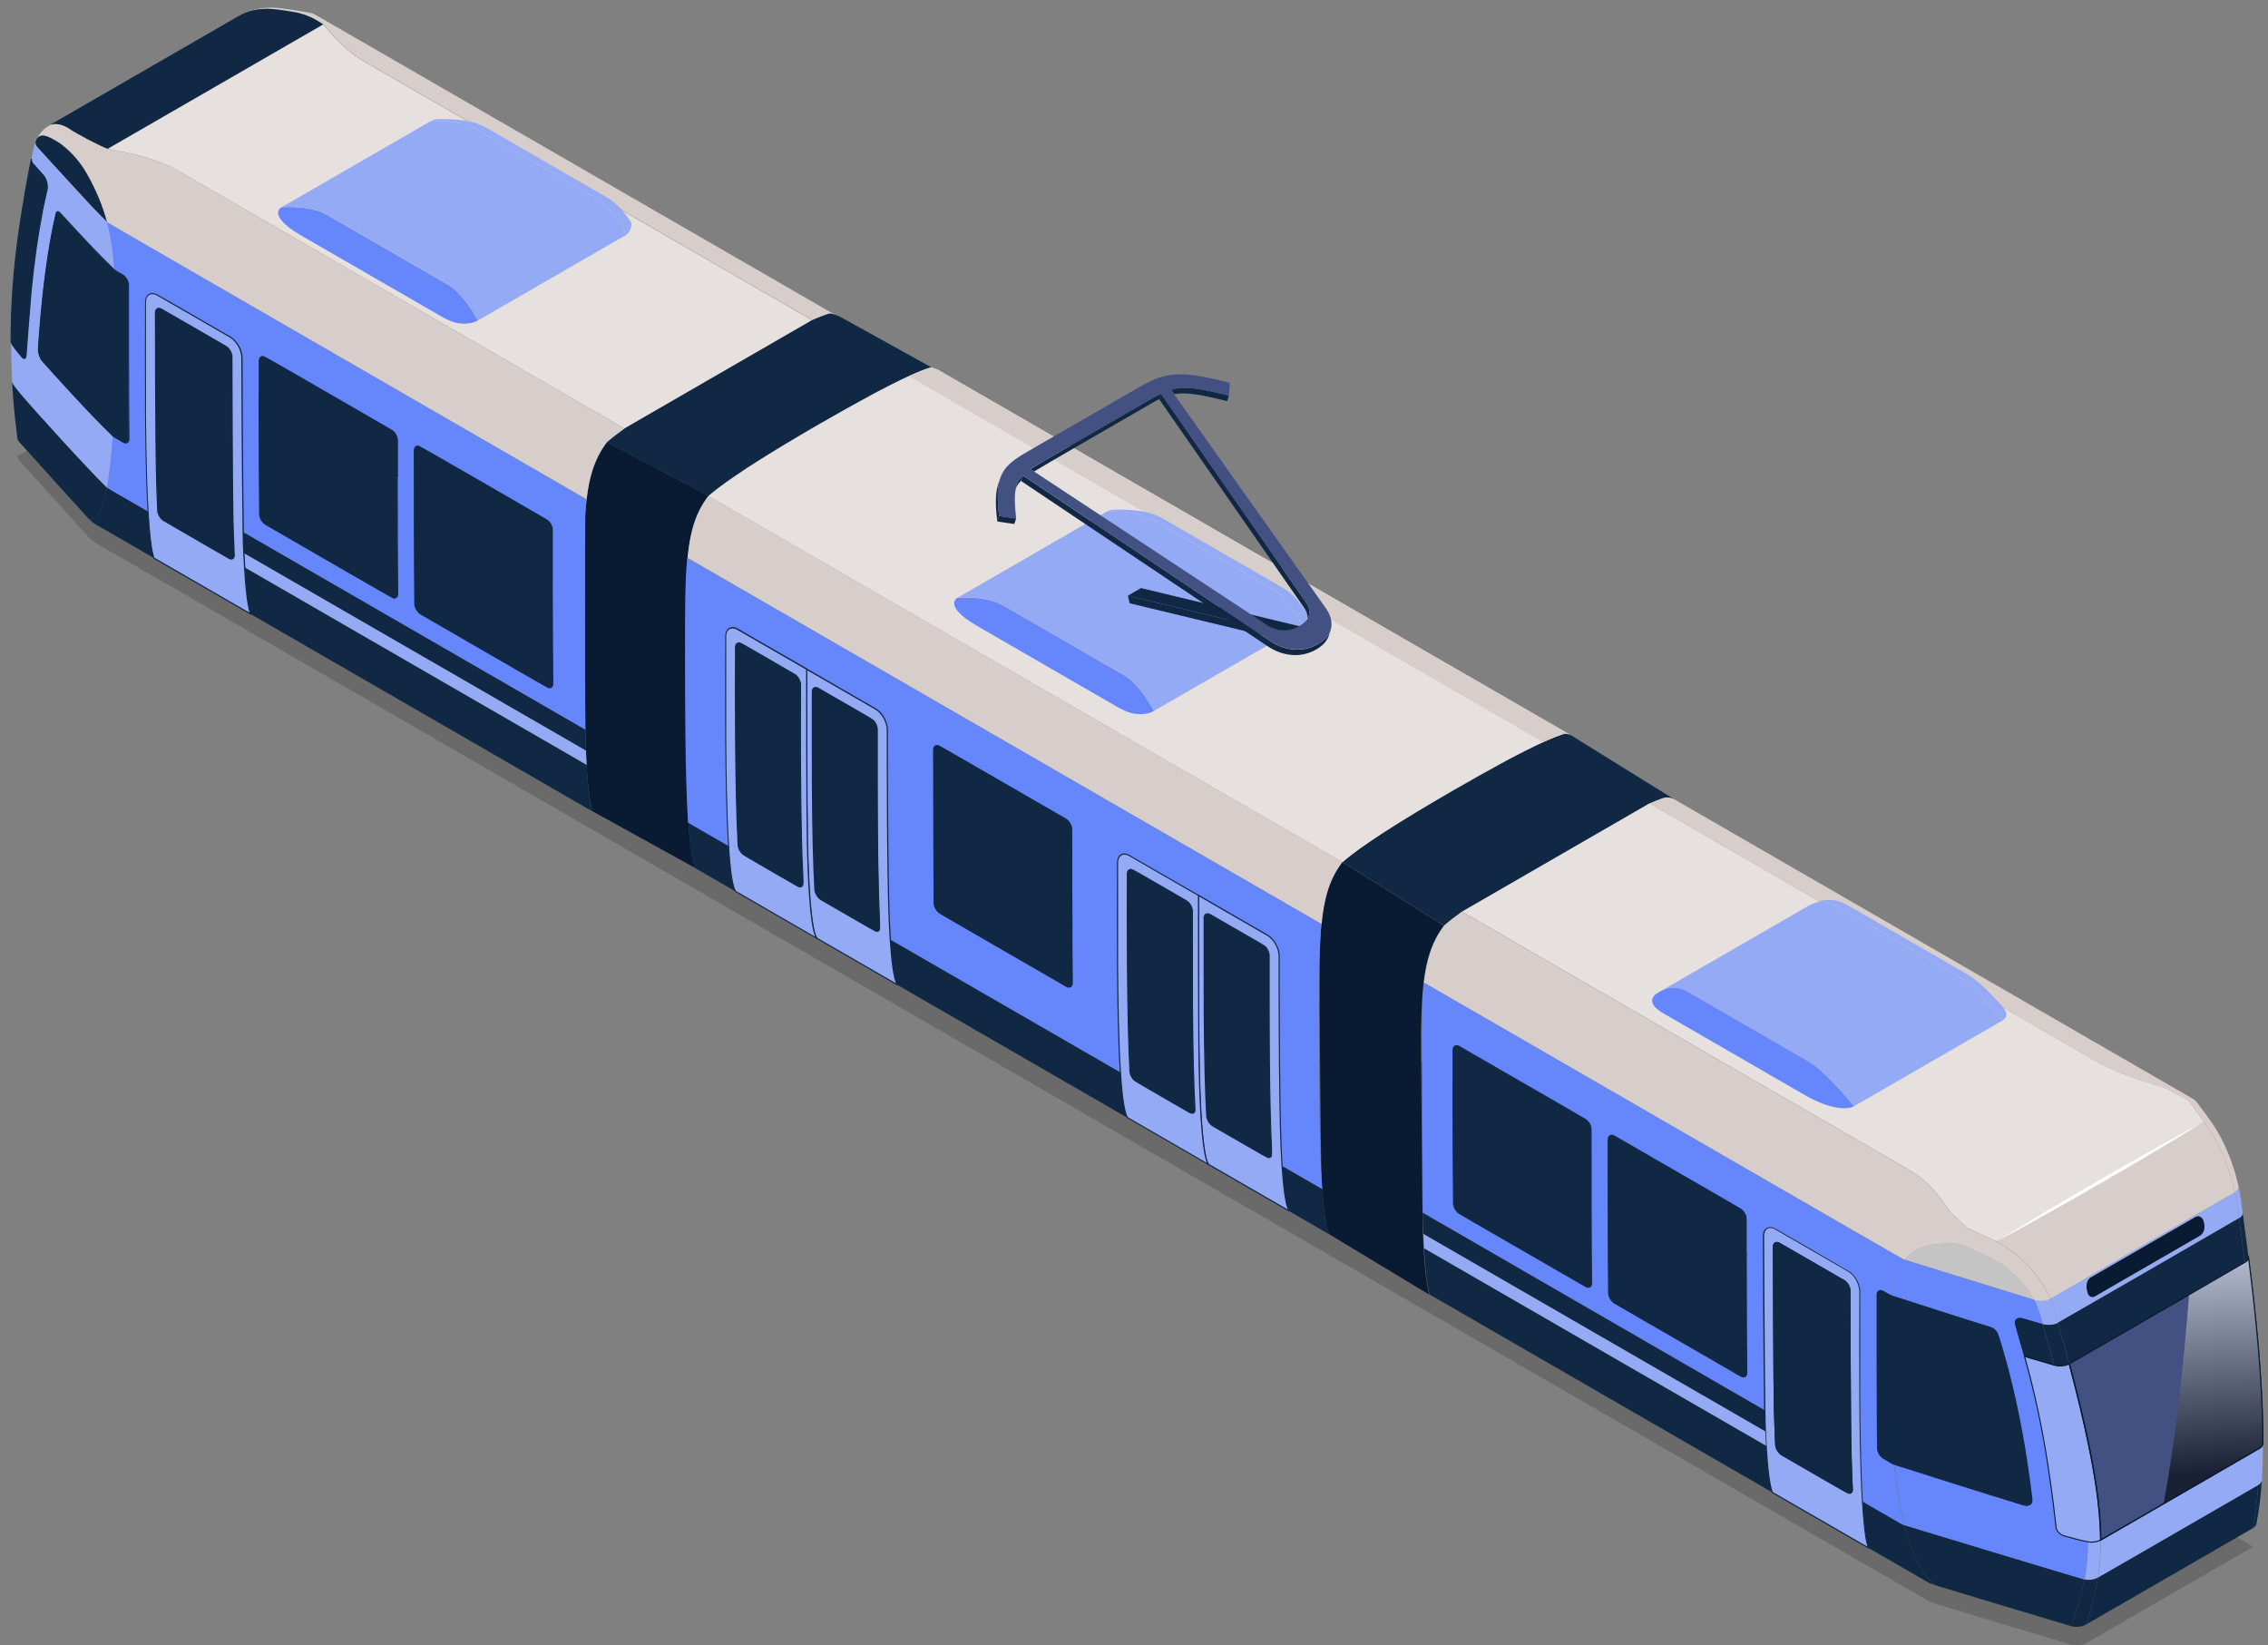 <svg width="193" height="140" viewBox="0 0 193 140" fill="none" xmlns="http://www.w3.org/2000/svg">
<rect x="0" y="0" width="193" height="140" fill="#808080" stroke="none"/>
<g style="mix-blend-mode:multiply" opacity="0.3">
<path d="M191.717 131.601L191.646 131.562L17.211 29.826L10.617 33.636L10.538 33.588L3.856 37.446L1.49 38.81L1.458 38.826L1.498 38.85C1.498 38.85 1.498 38.881 1.498 38.897C1.498 38.897 1.521 39.008 1.608 39.134C1.655 39.189 7.272 45.421 7.556 45.713C7.737 45.902 7.911 46.06 8.124 46.186C9.796 47.148 11.469 48.119 13.141 49.081L159.02 133.281C160.693 134.244 162.365 135.214 164.037 136.176C164.274 136.318 164.582 136.413 164.85 136.5C165.362 136.665 176.154 139.908 176.248 139.931C176.643 140.042 177.163 140.018 177.518 139.813L191.741 131.601H191.717Z" fill="#353535"/>
</g>
<path d="M142.384 67.966C141.887 68.116 140.64 68.234 140.333 68.384C140.333 68.384 124.398 77.582 124.359 77.605C124.209 77.7 123.42 78.284 122.884 78.749L114.238 73.338C114.719 72.92 115.358 72.446 115.902 72.06C115.981 72.004 117.22 71.16 117.496 70.979C117.985 70.663 118.466 70.356 118.955 70.048C119.563 69.67 122.237 68.06 122.97 67.634C123.215 67.492 127.964 64.826 128.445 64.566C128.752 64.408 130.456 63.54 130.638 63.454C130.78 63.383 131.687 62.972 131.726 62.957C132.176 62.759 132.72 62.538 133.202 62.404L133.604 62.507L142.399 67.966H142.384Z" fill="#102844"/>
<path d="M121.661 110.176L113.165 105.049C112.992 104.812 112.913 104.481 112.85 104.142C112.605 102.864 112.503 100.986 112.439 99.598C112.4 98.738 112.266 83.553 112.282 82.441C112.29 81.66 112.313 80.879 112.353 80.082C112.479 77.637 112.755 75.255 114.23 73.346L122.876 78.757C121.409 80.666 121.125 83.009 120.998 85.415C120.959 86.204 120.935 86.977 120.927 87.75C120.912 88.846 121.038 103.834 121.069 104.686C121.117 105.901 121.251 109.048 121.653 110.192L121.661 110.176Z" fill="#091B32"/>
<path d="M69.109 27.246L53.151 36.46C46.824 32.807 21.526 18.198 15.2 14.546C13.377 13.497 11.24 13.031 9.149 12.668L27.49 2.074C28.626 3.376 29.43 4.338 31.15 5.332C37.476 8.984 62.774 23.594 69.101 27.246H69.109Z" fill="#E6E0DE"/>
<path d="M70.6 26.67C70.963 26.726 71.31 26.844 71.625 27.025L79.245 31.245C78.764 31.387 78.236 31.601 77.77 31.806C77.731 31.821 76.824 32.239 76.682 32.303C76.5 32.389 74.796 33.257 74.489 33.415C73.999 33.675 69.259 36.341 69.014 36.483C68.281 36.909 65.606 38.519 64.999 38.897C64.51 39.205 64.029 39.513 63.54 39.828C63.264 40.009 62.025 40.853 61.946 40.909C61.402 41.295 60.763 41.776 60.282 42.187L51.636 37.611C52.188 37.138 52.985 36.554 53.119 36.468C53.158 36.444 69.085 27.246 69.093 27.246C69.409 27.088 70.095 26.82 70.592 26.67H70.6Z" fill="#102844"/>
<path d="M59.233 73.89L50.429 69.031C50.027 67.895 49.893 64.731 49.845 63.532C49.814 62.681 49.688 47.701 49.703 46.596C49.735 44.608 49.806 42.123 50.342 40.246C50.642 39.213 51.068 38.361 51.652 37.611L60.297 42.187C58.815 44.111 58.538 46.502 58.42 48.923C58.381 49.72 58.365 50.501 58.349 51.282C58.333 52.394 58.467 67.579 58.507 68.439C58.57 69.827 58.672 71.705 58.917 72.983C58.98 73.33 59.059 73.661 59.233 73.89Z" fill="#091B32"/>
<path d="M20.816 48.276C30.519 53.877 40.222 59.478 49.924 65.087C49.94 65.386 49.956 65.639 49.964 65.765C50.019 66.57 50.153 68.305 50.429 69.046C40.727 63.446 31.024 57.845 21.321 52.244C21.053 51.511 20.895 49.759 20.808 48.284L20.816 48.276Z" fill="#102844"/>
<path d="M20.753 47.046C30.456 52.647 40.158 58.247 49.861 63.848C49.877 64.258 49.901 64.708 49.924 65.071C40.222 59.47 30.519 53.869 20.816 48.261C20.793 47.811 20.769 47.393 20.753 47.038V47.046Z" fill="#95AAF4"/>
<path d="M49.861 63.856C40.158 58.255 30.456 52.654 20.753 47.054C20.745 46.778 20.73 46.549 20.722 46.359C20.714 46.123 20.706 45.744 20.698 45.263C30.401 50.864 40.095 56.465 49.798 62.065H49.814C49.814 62.452 49.814 62.712 49.822 62.815C49.822 62.996 49.845 63.398 49.869 63.856H49.861Z" fill="#102844"/>
<path d="M23.625 0.82C22.544 0.654 21.439 0.765 20.493 1.262C21.534 0.71 22.757 0.552 23.909 0.702C24.745 0.804 25.573 0.938 26.417 1.096C26.527 1.12 26.63 1.151 26.733 1.207C26.875 1.285 27.009 1.356 27.143 1.435C27.143 1.435 27.143 1.435 27.151 1.435C41.815 9.9 56.472 18.364 71.136 26.828C70.986 26.741 70.813 26.686 70.615 26.654C70.166 26.788 69.637 26.994 69.211 27.183C69.18 27.199 69.148 27.215 69.117 27.23C62.79 23.578 37.492 8.969 31.166 5.316C29.446 4.322 28.634 3.36 27.506 2.059C27.364 1.972 27.222 1.885 27.087 1.798C26.448 1.396 25.739 1.136 24.989 1.009C24.54 0.93 24.09 0.867 23.632 0.804L23.625 0.82Z" fill="#D7CDCA"/>
<path d="M4.298 10.602C9.654 7.509 15.002 4.417 20.359 1.333C20.359 1.333 20.359 1.333 20.367 1.333C20.406 1.309 20.445 1.285 20.493 1.262C21.439 0.765 22.544 0.662 23.625 0.82C24.074 0.875 24.532 0.946 24.981 1.025C25.723 1.151 26.441 1.42 27.08 1.814C27.222 1.901 27.364 1.988 27.498 2.074L9.149 12.661C8.542 12.447 6.388 11.319 5.97 11.004C5.481 10.681 4.866 10.428 4.314 10.617L4.298 10.594V10.602Z" fill="#102844"/>
<path d="M13.449 26.244C13.504 26.229 13.52 26.229 13.591 26.244C13.654 26.26 13.677 26.268 13.741 26.307C15.571 27.364 17.401 28.421 19.231 29.479C19.507 29.636 19.736 30.031 19.736 30.362C19.736 30.82 19.767 42.068 19.822 44.214C19.846 45.153 19.886 46.297 19.933 47.219C19.933 47.353 19.909 47.448 19.846 47.503C19.814 47.535 19.791 47.543 19.744 47.559C19.688 47.566 19.672 47.566 19.609 47.559C19.546 47.543 19.523 47.535 19.459 47.495C13.575 44.096 13.954 44.316 13.922 44.301C13.63 44.103 13.441 43.741 13.425 43.465C13.378 42.581 13.354 41.824 13.33 40.932C13.236 37.761 13.228 27.246 13.228 26.607C13.228 26.473 13.267 26.378 13.338 26.307C13.378 26.276 13.401 26.26 13.449 26.252V26.244Z" fill="#102844"/>
<path d="M19.688 47.614C19.688 47.614 19.641 47.614 19.601 47.598C19.53 47.582 19.507 47.574 19.436 47.527L16.927 46.083C14.908 44.921 13.896 44.335 13.89 44.324C13.567 44.103 13.385 43.717 13.377 43.457C13.338 42.644 13.306 41.91 13.283 40.925C13.188 37.769 13.18 27.262 13.18 26.599C13.18 26.449 13.22 26.339 13.306 26.268C13.354 26.229 13.385 26.213 13.441 26.197C13.504 26.181 13.527 26.181 13.598 26.197C13.669 26.213 13.693 26.221 13.764 26.26L15.468 27.246C16.73 27.972 17.992 28.705 19.254 29.431C19.546 29.597 19.783 30.015 19.783 30.354C19.783 30.827 19.814 42.076 19.87 44.206C19.901 45.303 19.941 46.399 19.98 47.212C19.98 47.361 19.956 47.464 19.878 47.535C19.838 47.574 19.806 47.59 19.751 47.598C19.72 47.598 19.704 47.606 19.68 47.606L19.688 47.614ZM13.512 26.284C13.512 26.284 13.48 26.284 13.456 26.292C13.417 26.299 13.401 26.307 13.37 26.339C13.306 26.394 13.275 26.481 13.275 26.599C13.275 27.262 13.283 37.769 13.377 40.925C13.409 41.91 13.433 42.644 13.472 43.457C13.48 43.693 13.654 44.048 13.945 44.253C13.945 44.253 14.245 44.435 16.967 46.005L19.475 47.448C19.538 47.48 19.554 47.495 19.617 47.503C19.672 47.519 19.68 47.519 19.728 47.503C19.767 47.495 19.783 47.488 19.806 47.464C19.862 47.409 19.885 47.33 19.878 47.212C19.838 46.399 19.799 45.303 19.767 44.206C19.712 42.084 19.68 30.827 19.68 30.354C19.68 30.046 19.467 29.668 19.199 29.518C17.937 28.784 16.675 28.059 15.413 27.333L13.709 26.347C13.646 26.307 13.63 26.307 13.567 26.292C13.535 26.292 13.52 26.284 13.504 26.284H13.512Z" fill="#102844"/>
<path d="M4.314 10.625C4.866 10.436 5.481 10.681 5.97 11.012C6.388 11.319 8.542 12.455 9.149 12.668C11.24 13.039 13.377 13.497 15.2 14.546C21.526 18.198 46.824 32.807 53.151 36.46L53.056 36.523C52.59 36.862 52.086 37.241 51.652 37.619C50.555 39.055 50.121 40.711 49.916 42.494C11.902 20.533 9.252 19.018 9.102 18.9C9.102 18.9 9.102 18.892 9.102 18.884C9.102 18.884 9.102 18.884 9.102 18.877C8.731 17.504 8.187 16.179 7.382 14.767C6.83 13.789 6.089 12.937 5.189 12.258C5.189 12.258 5.189 12.258 5.182 12.25C4.117 11.564 3.501 11.272 3.138 11.84C3.351 11.39 3.659 10.996 4.101 10.736C4.172 10.696 4.243 10.649 4.314 10.61L4.33 10.633L4.314 10.625Z" fill="#D7CDCA"/>
<path d="M35.307 51.377C35.307 51.708 35.552 52.087 35.828 52.244C47.227 58.823 46.603 58.484 46.737 58.508C46.911 58.531 47.053 58.421 47.053 58.153C47.006 55.463 47.006 45.744 47.014 45.097C47.014 44.758 46.785 44.372 46.517 44.214C35.134 37.643 35.733 37.966 35.599 37.951C35.425 37.927 35.268 38.045 35.268 38.313C35.268 38.873 35.268 49.176 35.307 51.369V51.377ZM22.055 30.701C22.055 30.883 22.055 32.09 22.055 33.715C22.055 37.091 22.07 42.273 22.094 43.756C22.094 44.088 22.339 44.474 22.615 44.624C34.014 51.203 33.398 50.872 33.524 50.888C33.698 50.911 33.848 50.801 33.84 50.532C33.808 48.726 33.8 43.756 33.8 40.483C33.8 38.881 33.8 37.69 33.8 37.477C33.8 37.138 33.572 36.752 33.303 36.594C21.913 30.015 22.528 30.346 22.386 30.33C22.212 30.307 22.055 30.425 22.055 30.693V30.701ZM9.102 18.9C9.252 19.018 11.91 20.541 49.916 42.486C49.869 42.897 49.837 43.315 49.806 43.741C49.782 44.056 49.782 58.476 49.806 62.065H49.79C40.087 56.465 30.393 50.864 20.69 45.263C20.627 41.453 20.572 31.009 20.58 30.449C20.58 29.794 20.138 29.005 19.586 28.682C12.754 24.738 13.354 25.069 13.18 25.014C12.691 24.864 12.384 25.195 12.384 25.708C12.384 26.347 12.384 33.257 12.384 34.756C12.392 36.057 12.407 40.254 12.604 43.543C8.96 41.437 9.197 41.587 9.094 41.485C9.339 40.207 9.496 38.629 9.599 37.091C9.686 37.178 9.694 37.17 10.459 37.611C10.522 37.651 10.553 37.659 10.609 37.675C10.672 37.69 10.688 37.69 10.743 37.675C10.79 37.667 10.814 37.651 10.853 37.619C10.924 37.556 10.956 37.462 10.956 37.327C10.916 35.134 10.909 24.832 10.916 24.272C10.916 23.98 10.743 23.617 10.459 23.412C10.427 23.389 10.412 23.381 9.875 23.073C9.804 23.034 9.765 23.002 9.709 22.955C9.615 21.488 9.425 20.17 9.078 18.892L9.102 18.9Z" fill="#6687FC"/>
<path d="M7.54 44.127C7.674 44.175 7.745 44.23 7.879 44.19C8.077 44.135 8.234 43.946 8.353 43.78C8.668 43.299 8.913 42.478 9.102 41.477C9.205 41.579 8.96 41.429 12.612 43.535C12.723 45.326 12.881 46.849 13.117 47.488C11.445 46.525 9.773 45.555 8.1 44.593C7.887 44.466 7.714 44.309 7.532 44.119L7.54 44.127Z" fill="#102844"/>
<path d="M5.182 12.258C6.073 12.937 6.822 13.789 7.375 14.767C8.179 16.179 8.723 17.504 9.094 18.877C8.936 18.719 8.108 17.875 7.84 17.599C7.248 16.975 3.273 12.637 3.17 12.511C3.044 12.369 2.989 12.195 3.036 12.037C3.06 11.966 3.091 11.903 3.123 11.832C3.486 11.272 4.109 11.564 5.166 12.242C5.166 12.242 5.166 12.242 5.174 12.25L5.182 12.258Z" fill="#102844"/>
<path d="M1.095 32.634C1.261 32.894 1.513 33.21 1.719 33.454C2.776 34.724 7.256 39.662 9.102 41.484C8.913 42.486 8.668 43.299 8.353 43.788C8.242 43.962 8.077 44.151 7.879 44.198C7.745 44.238 7.674 44.182 7.54 44.135C7.256 43.835 1.64 37.611 1.592 37.556C1.506 37.43 1.482 37.319 1.482 37.319C1.34 36.105 1.222 35.269 1.095 33.549C1.072 33.186 1.048 32.815 1.024 32.444C1.024 32.508 1.048 32.571 1.095 32.634Z" fill="#102844"/>
<path d="M1.001 29.21C1.206 29.581 1.608 30.054 1.876 30.378C2.05 30.583 2.192 30.52 2.216 30.236C2.271 29.289 2.571 25.503 2.657 24.635C2.965 21.519 3.32 19.397 3.588 18.024C3.833 16.802 4.006 16.179 4.022 15.989C4.046 15.737 3.975 15.453 3.872 15.224C3.754 14.956 3.762 15.011 2.791 13.923C2.689 13.804 2.657 13.678 2.673 13.568C2.72 13.307 2.776 13.055 2.823 12.795C2.87 12.534 2.941 12.282 3.036 12.037C2.981 12.203 3.036 12.369 3.17 12.518C3.281 12.637 7.248 16.983 7.84 17.607C8.108 17.883 8.936 18.727 9.094 18.884C9.094 18.884 9.094 18.884 9.094 18.892C9.094 18.892 9.086 18.892 9.094 18.908C9.441 20.186 9.623 21.503 9.725 22.971C9.694 22.939 9.654 22.907 9.607 22.86C7.611 20.951 5.126 18.127 5 18.056C4.874 17.985 4.795 18.056 4.764 18.182C4.022 21.361 3.604 25.116 3.352 28.358C3.241 29.833 3.249 29.739 3.265 29.881C3.288 30.141 3.422 30.528 3.596 30.725C5.158 32.476 7.903 35.481 9.599 37.099C9.497 38.637 9.339 40.215 9.094 41.492C7.248 39.67 2.768 34.724 1.711 33.462C1.514 33.218 1.261 32.91 1.088 32.642C1.048 32.579 1.024 32.516 1.017 32.452H1.032C0.977 31.332 0.946 30.18 0.946 29.037C0.946 29.1 0.961 29.163 1.001 29.218V29.21Z" fill="#95AAF4"/>
<path d="M13.33 40.925C13.354 41.816 13.385 42.573 13.425 43.457C13.441 43.725 13.63 44.088 13.922 44.293C13.953 44.316 13.575 44.096 19.459 47.488C19.523 47.527 19.546 47.535 19.609 47.551C19.672 47.566 19.688 47.566 19.743 47.551C19.791 47.543 19.814 47.527 19.846 47.495C19.909 47.432 19.941 47.338 19.933 47.212C19.885 46.288 19.846 45.145 19.822 44.206C19.767 42.06 19.735 30.812 19.735 30.354C19.735 30.023 19.507 29.636 19.231 29.471C17.401 28.413 15.57 27.357 13.74 26.299C13.669 26.26 13.654 26.252 13.591 26.236C13.527 26.221 13.512 26.221 13.448 26.236C13.401 26.244 13.377 26.26 13.338 26.292C13.267 26.355 13.228 26.457 13.228 26.591C13.228 27.23 13.228 37.745 13.33 40.917V40.925ZM13.188 25.006C13.362 25.061 12.762 24.73 19.593 28.674C20.146 28.997 20.595 29.786 20.587 30.441C20.587 31.009 20.635 41.445 20.698 45.255C20.706 45.744 20.714 46.123 20.722 46.352C20.722 46.533 20.737 46.77 20.753 47.046C20.769 47.401 20.785 47.827 20.816 48.269C20.903 49.736 21.053 51.495 21.329 52.221C18.592 50.643 15.862 49.065 13.125 47.488C12.88 46.841 12.723 45.318 12.62 43.535C12.423 40.246 12.407 36.057 12.399 34.748C12.392 33.249 12.392 26.339 12.399 25.7C12.399 25.179 12.715 24.856 13.196 25.006H13.188Z" fill="#95AAF4"/>
<path d="M21.416 52.339L21.297 52.276C18.56 50.698 15.831 49.12 13.094 47.543H13.078V47.519C12.865 46.943 12.691 45.602 12.565 43.551C12.376 40.435 12.352 36.475 12.344 34.992V34.764C12.336 33.336 12.328 26.378 12.344 25.716C12.344 25.416 12.447 25.171 12.628 25.045C12.786 24.935 12.983 24.911 13.204 24.974C13.212 24.974 13.22 24.974 13.228 24.974C13.28 24.985 14.074 25.434 15.61 26.323C16.525 26.852 17.819 27.601 19.625 28.642C20.193 28.974 20.651 29.778 20.643 30.449C20.643 30.938 20.682 41.398 20.753 45.263C20.761 45.776 20.769 46.131 20.777 46.359C20.777 46.541 20.793 46.778 20.808 47.046C20.824 47.488 20.848 47.89 20.871 48.269C20.99 50.296 21.163 51.621 21.376 52.213L21.424 52.339H21.416ZM13.157 47.464C15.847 49.018 18.544 50.572 21.234 52.126C21.037 51.479 20.871 50.185 20.761 48.276C20.737 47.898 20.722 47.495 20.698 47.054C20.69 46.778 20.674 46.549 20.666 46.359C20.659 46.131 20.651 45.768 20.643 45.255C20.58 41.39 20.524 30.93 20.532 30.441C20.532 29.802 20.098 29.029 19.562 28.721C17.756 27.68 16.47 26.93 15.547 26.402C13.346 25.132 13.259 25.077 13.196 25.069C13.188 25.069 13.18 25.069 13.165 25.061C12.967 24.998 12.802 25.021 12.668 25.116C12.51 25.227 12.423 25.44 12.423 25.716C12.423 26.378 12.423 33.336 12.423 34.764V34.992C12.431 36.483 12.455 40.435 12.644 43.551C12.762 45.579 12.936 46.896 13.141 47.48L13.157 47.464ZM19.688 47.614C19.688 47.614 19.641 47.614 19.601 47.598C19.53 47.582 19.507 47.574 19.436 47.527L16.927 46.083C14.908 44.921 13.896 44.335 13.89 44.324C13.567 44.103 13.385 43.717 13.377 43.457C13.338 42.644 13.306 41.91 13.283 40.925C13.188 37.769 13.18 27.262 13.18 26.599C13.18 26.449 13.22 26.339 13.306 26.268C13.354 26.229 13.385 26.213 13.441 26.197C13.504 26.181 13.527 26.181 13.598 26.197C13.669 26.213 13.693 26.221 13.764 26.26L15.468 27.246C16.73 27.972 17.992 28.705 19.254 29.431C19.546 29.597 19.783 30.015 19.783 30.354C19.783 30.827 19.814 42.076 19.87 44.206C19.901 45.303 19.941 46.399 19.98 47.212C19.98 47.361 19.956 47.464 19.878 47.535C19.838 47.574 19.806 47.59 19.751 47.598C19.72 47.598 19.704 47.606 19.68 47.606L19.688 47.614ZM13.512 26.284C13.512 26.284 13.48 26.284 13.456 26.292C13.417 26.299 13.401 26.307 13.37 26.339C13.306 26.394 13.275 26.481 13.275 26.599C13.275 27.262 13.283 37.769 13.377 40.925C13.409 41.91 13.433 42.644 13.472 43.457C13.48 43.693 13.654 44.048 13.945 44.253C13.945 44.253 14.245 44.435 16.967 46.005L19.475 47.448C19.538 47.48 19.554 47.495 19.617 47.503C19.672 47.519 19.68 47.519 19.728 47.503C19.767 47.495 19.783 47.488 19.806 47.464C19.862 47.409 19.885 47.33 19.878 47.212C19.838 46.399 19.799 45.303 19.767 44.206C19.712 42.084 19.68 30.827 19.68 30.354C19.68 30.046 19.467 29.668 19.199 29.518C17.937 28.784 16.675 28.059 15.413 27.333L13.709 26.347C13.646 26.307 13.63 26.307 13.567 26.292C13.535 26.292 13.52 26.284 13.504 26.284H13.512Z" fill="#102844"/>
<path d="M35.599 37.959C35.733 37.974 35.134 37.651 46.517 44.222C46.785 44.38 47.021 44.766 47.014 45.105C47.006 45.744 47.006 55.471 47.053 58.16C47.053 58.429 46.911 58.539 46.737 58.516C46.603 58.5 47.219 58.831 35.828 52.252C35.552 52.094 35.315 51.708 35.307 51.384C35.268 49.191 35.26 38.889 35.268 38.329C35.268 38.061 35.425 37.943 35.599 37.966V37.959Z" fill="#102844"/>
<path d="M46.777 58.563C46.777 58.563 46.745 58.563 46.721 58.563C46.721 58.563 46.721 58.563 46.714 58.563C46.661 58.563 45.223 57.745 42.399 56.109C40.845 55.21 38.715 53.98 35.796 52.292C35.496 52.118 35.26 51.716 35.252 51.384C35.212 49.247 35.205 38.937 35.212 38.329C35.212 38.14 35.283 38.045 35.346 37.99C35.417 37.927 35.504 37.903 35.599 37.919C35.599 37.919 35.599 37.919 35.607 37.919C35.659 37.919 37.1 38.737 39.93 40.372C41.484 41.272 43.614 42.502 46.524 44.182C46.824 44.356 47.053 44.758 47.045 45.105C47.037 45.831 47.037 55.486 47.084 58.153C47.084 58.342 47.021 58.437 46.966 58.484C46.911 58.531 46.848 58.555 46.769 58.555L46.777 58.563ZM35.559 38.006C35.504 38.006 35.449 38.022 35.41 38.061C35.346 38.116 35.315 38.211 35.315 38.329C35.307 38.937 35.315 49.247 35.354 51.384C35.354 51.684 35.583 52.063 35.851 52.213C38.77 53.901 40.9 55.131 42.454 56.031C46.351 58.287 46.674 58.468 46.721 58.468C46.721 58.468 46.737 58.468 46.745 58.468C46.816 58.476 46.871 58.468 46.919 58.421C46.974 58.366 47.005 58.279 47.005 58.16C46.958 55.494 46.958 45.831 46.966 45.105C46.966 44.798 46.761 44.419 46.493 44.261C43.582 42.581 41.452 41.35 39.898 40.451C35.993 38.195 35.67 38.006 35.623 38.006C35.623 38.006 35.607 38.006 35.599 38.006C35.583 38.006 35.575 38.006 35.567 38.006H35.559Z" fill="#102844"/>
<path d="M33.84 50.532C33.84 50.793 33.698 50.911 33.524 50.888C33.39 50.872 34.005 51.203 22.615 44.624C22.347 44.466 22.102 44.088 22.094 43.756C22.07 42.273 22.055 37.099 22.055 33.715C25.967 35.971 29.872 38.227 33.785 40.491H33.793C33.793 43.756 33.8 48.734 33.832 50.54L33.84 50.532Z" fill="#102844"/>
<path d="M33.572 50.935C33.572 50.935 33.54 50.935 33.517 50.935C33.464 50.935 32.028 50.12 29.209 48.489C27.648 47.59 25.518 46.352 22.591 44.663C22.291 44.49 22.055 44.088 22.047 43.748C22.023 42.25 22.007 36.925 22.007 33.707V33.628L22.078 33.667C24.689 35.174 27.3 36.681 29.912 38.187L33.8 40.428H33.848V40.475C33.848 44.032 33.864 48.797 33.887 50.517C33.887 50.698 33.824 50.801 33.769 50.848C33.714 50.895 33.643 50.919 33.572 50.919V50.935ZM22.102 33.793C22.102 37.012 22.118 42.266 22.142 43.748C22.142 44.056 22.37 44.427 22.639 44.577C25.565 46.265 27.703 47.503 29.257 48.403C33.146 50.651 33.461 50.832 33.509 50.832C33.509 50.832 33.524 50.832 33.532 50.832C33.603 50.84 33.658 50.832 33.706 50.785C33.761 50.73 33.793 50.643 33.793 50.525C33.761 48.805 33.753 44.064 33.753 40.514L29.872 38.274C27.285 36.783 24.697 35.284 22.11 33.793H22.102Z" fill="#102844"/>
<path d="M22.394 30.338C22.528 30.354 21.921 30.023 33.311 36.602C33.58 36.759 33.808 37.146 33.808 37.485C33.808 37.698 33.808 38.889 33.808 40.491H33.8C29.888 38.234 25.983 35.978 22.07 33.715C22.07 32.09 22.07 30.883 22.07 30.701C22.07 30.433 22.228 30.315 22.402 30.338H22.394Z" fill="#102844"/>
<path d="M33.848 40.53H33.777L29.872 38.274C27.261 36.767 24.65 35.261 22.039 33.754L22.015 33.738V33.715C22.015 32.129 22.015 30.89 22.015 30.701C22.015 30.512 22.086 30.417 22.149 30.362C22.22 30.299 22.307 30.275 22.41 30.291C22.41 30.291 22.41 30.291 22.418 30.291C22.47 30.291 23.919 31.114 26.764 32.76C28.318 33.659 30.44 34.882 33.343 36.562C33.643 36.736 33.864 37.138 33.864 37.485C33.864 37.698 33.864 38.905 33.864 40.491V40.538L33.848 40.53ZM22.102 33.683C24.705 35.19 27.308 36.688 29.912 38.195L33.745 40.412C33.745 38.858 33.745 37.69 33.745 37.477C33.745 37.17 33.54 36.791 33.272 36.633C30.369 34.961 28.247 33.73 26.693 32.831C22.773 30.567 22.449 30.378 22.394 30.378C22.394 30.378 22.378 30.378 22.37 30.378C22.299 30.37 22.236 30.386 22.189 30.425C22.126 30.48 22.094 30.575 22.094 30.693C22.094 30.875 22.094 32.129 22.094 33.675L22.102 33.683Z" fill="#102844"/>
<path d="M2.665 13.56C2.649 13.678 2.681 13.804 2.783 13.923C3.754 15.019 3.746 14.964 3.864 15.224C3.967 15.453 4.038 15.737 4.014 15.989C3.99 16.179 3.817 16.802 3.58 18.025C3.328 17.741 2.484 16.794 2.287 16.565C2.192 16.455 2.152 16.329 2.168 16.218C2.326 15.343 2.492 14.459 2.665 13.56Z" fill="#102844"/>
<path d="M3.612 18.135L3.549 18.064C3.28 17.764 2.444 16.826 2.255 16.605C2.152 16.486 2.105 16.352 2.129 16.218C2.279 15.358 2.444 14.491 2.626 13.552V13.497L2.728 13.528V13.568C2.705 13.678 2.744 13.789 2.831 13.891C3.083 14.175 3.265 14.38 3.407 14.538C3.801 14.98 3.825 15.003 3.919 15.208C4.038 15.477 4.093 15.768 4.077 15.997C4.069 16.084 4.03 16.242 3.967 16.51C3.888 16.841 3.777 17.346 3.635 18.032L3.62 18.127L3.612 18.135ZM2.665 13.82C2.499 14.664 2.357 15.453 2.216 16.226C2.2 16.329 2.239 16.439 2.326 16.534C2.499 16.739 3.233 17.567 3.557 17.922C3.683 17.275 3.793 16.802 3.864 16.486C3.919 16.234 3.959 16.06 3.967 15.982C3.99 15.761 3.935 15.492 3.817 15.24C3.73 15.051 3.714 15.035 3.32 14.593C3.178 14.435 2.996 14.23 2.744 13.946C2.705 13.907 2.681 13.86 2.657 13.812L2.665 13.82Z" fill="#102844"/>
<path d="M10.924 24.272C10.924 23.98 10.751 23.617 10.467 23.412C10.435 23.389 10.419 23.381 9.883 23.073C9.812 23.034 9.772 23.002 9.717 22.955C9.686 22.923 9.646 22.892 9.599 22.844C7.603 20.935 5.118 18.111 4.992 18.04C4.866 17.969 4.787 18.04 4.755 18.167C4.014 21.346 3.596 25.101 3.343 28.343C3.233 29.818 3.241 29.723 3.257 29.865C3.28 30.125 3.414 30.512 3.588 30.709C5.15 32.46 7.895 35.466 9.591 37.083C9.678 37.17 9.686 37.162 10.451 37.603C10.514 37.643 10.546 37.651 10.601 37.667C10.664 37.682 10.68 37.682 10.735 37.667C10.782 37.659 10.806 37.643 10.845 37.611C10.916 37.548 10.948 37.454 10.948 37.319C10.908 35.127 10.9 24.824 10.908 24.264L10.924 24.272Z" fill="#102844"/>
<path d="M10.695 37.73C10.695 37.73 10.648 37.73 10.617 37.722C10.553 37.706 10.514 37.69 10.451 37.651L10.104 37.446C9.678 37.201 9.662 37.193 9.583 37.122C7.682 35.3 4.503 31.782 3.58 30.741C3.391 30.528 3.257 30.133 3.233 29.873V29.841C3.217 29.739 3.217 29.707 3.32 28.343C3.635 24.241 4.109 20.817 4.732 18.159C4.756 18.064 4.795 18.001 4.858 17.977C4.898 17.961 4.961 17.953 5.04 18.001C5.087 18.024 5.3 18.261 5.82 18.829C6.751 19.839 8.305 21.527 9.646 22.813L9.678 22.844C9.678 22.844 9.741 22.899 9.765 22.923C9.812 22.971 9.851 23.002 9.922 23.041C10.459 23.349 10.475 23.357 10.506 23.381C10.782 23.578 10.987 23.957 10.979 24.28C10.972 24.895 10.979 35.229 11.019 37.327C11.019 37.477 10.979 37.588 10.901 37.659C10.861 37.698 10.83 37.714 10.774 37.722C10.743 37.722 10.719 37.73 10.703 37.73H10.695ZM4.913 18.064C4.913 18.064 4.898 18.064 4.89 18.064C4.858 18.08 4.834 18.119 4.819 18.182C4.195 20.833 3.722 24.256 3.407 28.358C3.304 29.707 3.304 29.739 3.312 29.841V29.873C3.336 30.117 3.462 30.488 3.635 30.685C4.558 31.719 7.737 35.245 9.638 37.059C9.709 37.122 9.725 37.13 10.143 37.375L10.498 37.58C10.553 37.611 10.585 37.627 10.64 37.635C10.695 37.651 10.711 37.643 10.759 37.635C10.798 37.627 10.814 37.619 10.845 37.588C10.909 37.532 10.932 37.454 10.932 37.327C10.893 35.221 10.885 24.887 10.893 24.272C10.893 23.98 10.711 23.633 10.459 23.452C10.427 23.428 10.412 23.42 9.883 23.113C9.812 23.073 9.765 23.034 9.709 22.986C9.686 22.963 9.654 22.939 9.623 22.907L9.591 22.876C8.242 21.582 6.688 19.894 5.757 18.892C5.355 18.458 5.04 18.111 4.992 18.08C4.969 18.064 4.945 18.056 4.921 18.056L4.913 18.064Z" fill="#102844"/>
<path d="M2.176 16.226C2.16 16.337 2.2 16.463 2.294 16.573C2.492 16.794 3.328 17.748 3.588 18.032C3.32 19.405 2.965 21.527 2.657 24.643C2.571 25.511 2.279 29.297 2.216 30.244C2.2 30.52 2.05 30.583 1.876 30.386C1.6 30.062 1.206 29.589 1.001 29.218C0.969 29.155 0.946 29.1 0.946 29.037C0.946 28.272 0.961 27.506 0.985 26.765C1.111 23.081 1.561 19.721 2.168 16.242L2.176 16.226Z" fill="#102844"/>
<path d="M2.058 30.543C2.002 30.543 1.924 30.512 1.837 30.409C1.513 30.023 1.151 29.589 0.953 29.234C0.914 29.163 0.898 29.1 0.898 29.029C0.898 28.279 0.914 27.514 0.938 26.757C1.048 23.475 1.419 20.233 2.129 16.226L2.223 16.242C2.208 16.344 2.247 16.463 2.334 16.557C2.523 16.778 3.359 17.717 3.627 18.017L3.643 18.032V18.056C3.273 19.918 2.957 22.142 2.705 24.659C2.618 25.542 2.326 29.329 2.263 30.252C2.255 30.409 2.2 30.52 2.113 30.543C2.097 30.543 2.081 30.543 2.066 30.543H2.058ZM2.176 16.486C1.498 20.375 1.143 23.546 1.032 26.749C1.009 27.506 0.993 28.272 0.993 29.013C0.993 29.068 1.009 29.123 1.04 29.179C1.237 29.526 1.592 29.96 1.916 30.338C1.979 30.417 2.042 30.449 2.081 30.441C2.129 30.425 2.16 30.346 2.168 30.228C2.223 29.305 2.515 25.511 2.61 24.627C2.862 22.111 3.17 19.894 3.541 18.032C3.257 17.717 2.452 16.81 2.263 16.589C2.231 16.549 2.208 16.51 2.184 16.471L2.176 16.486Z" fill="#102844"/>
<path d="M192.561 122.806C192.561 123.137 192.561 123.468 192.561 123.8C192.546 124.604 192.522 125.314 192.483 125.961C192.467 126.127 192.348 126.269 192.167 126.371C192.214 125.653 192.238 124.864 192.246 123.965C192.246 123.729 192.246 123.484 192.246 123.239C192.443 123.121 192.404 123.129 192.435 123.097C192.506 123.019 192.554 122.916 192.554 122.813L192.561 122.806Z" fill="#95AAF4"/>
<path d="M192.254 123.239C192.254 123.484 192.254 123.721 192.254 123.965C192.246 124.864 192.214 125.661 192.175 126.371C181.644 132.453 179.183 133.889 178.536 134.244C178.662 133.439 178.733 132.619 178.757 131.759C178.757 131.522 178.765 131.278 178.765 131.041C189.374 124.92 191.709 123.579 192.262 123.239H192.254Z" fill="#95AAF4"/>
<path d="M191.71 130.023C191.915 128.903 192.072 127.783 192.159 126.371C192.333 126.269 192.459 126.127 192.475 125.961C192.388 127.381 192.23 128.501 192.017 129.645C191.994 129.787 191.883 129.929 191.71 130.023Z" fill="#102844"/>
<path d="M192.167 126.371C192.08 127.783 191.923 128.903 191.717 130.023L177.495 138.235C177.968 136.902 178.315 135.593 178.528 134.236C179.175 133.881 181.636 132.445 192.167 126.363V126.371Z" fill="#102844"/>
<path d="M192.569 122.806C192.569 122.908 192.522 123.011 192.451 123.09C192.42 123.121 192.451 123.113 192.262 123.232C191.82 123.5 190.227 124.415 184.121 127.941C182.622 128.809 180.855 129.826 178.765 131.033C178.757 128.414 178.299 125.622 177.771 123.058C177.313 120.794 176.722 118.404 176.099 116.045C179.498 114.089 182.89 112.133 186.282 110.168C187.868 109.253 189.453 108.33 191.039 107.415C191.252 107.289 191.37 107.108 191.347 106.918C192.009 112.164 192.569 117.718 192.577 122.798L192.569 122.806Z" fill="#425082"/>
<path d="M178.71 131.12V131.041C178.694 128.193 178.142 125.133 177.716 123.074C177.29 120.999 176.73 118.641 176.043 116.061L176.028 115.998H176.075C179.491 114.034 182.914 112.062 186.251 110.129C187.836 109.214 189.422 108.299 191 107.376H191.008C191.205 107.258 191.315 107.092 191.292 106.926V106.871H191.378V106.911C191.954 111.423 192.609 117.307 192.609 122.798V122.845C192.593 122.94 192.554 123.034 192.475 123.121C192.475 123.121 192.475 123.129 192.467 123.137C192.451 123.161 192.427 123.184 192.278 123.279C191.938 123.484 190.944 124.06 187.647 125.961L184.137 127.988C183.269 128.493 182.307 129.045 181.242 129.661L178.71 131.12ZM176.146 116.069C176.832 118.641 177.392 120.991 177.81 123.05C178.228 125.093 178.781 128.122 178.804 130.954L181.194 129.574C182.259 128.959 183.214 128.406 184.089 127.901L187.6 125.874C190.897 123.973 191.891 123.405 192.222 123.192C192.372 123.105 192.38 123.09 192.388 123.074C192.388 123.074 192.396 123.058 192.404 123.05C192.475 122.971 192.514 122.884 192.514 122.798V122.75C192.514 117.386 191.883 111.651 191.323 107.195C191.268 107.289 191.181 107.376 191.055 107.447H191.047C189.461 108.37 187.876 109.285 186.29 110.208C182.961 112.133 179.546 114.105 176.138 116.061L176.146 116.069Z" fill="#102844"/>
<path d="M190.842 103.156C191.008 104.386 191.173 105.648 191.339 106.926C191.363 107.116 191.244 107.297 191.031 107.423C190.874 106.145 190.7 104.883 190.534 103.645C190.747 103.519 190.866 103.345 190.842 103.156Z" fill="#102844"/>
<path d="M190.487 100.908C190.574 101.31 190.645 101.704 190.7 102.107C190.747 102.454 190.794 102.801 190.842 103.156C190.865 103.337 190.747 103.519 190.534 103.645C190.479 103.242 190.424 102.84 190.368 102.438C190.321 102.107 190.258 101.775 190.187 101.436C190.408 101.31 190.534 101.12 190.487 100.908Z" fill="#95AAF4"/>
<path d="M177.637 109.924C177.716 110.318 178.023 110.445 178.284 110.295C181.258 108.575 184.239 106.855 187.213 105.136C187.505 104.97 187.655 104.528 187.584 104.181C187.545 103.992 187.529 103.889 187.466 103.755C187.347 103.534 187.095 103.408 186.85 103.55C183.877 105.27 180.895 106.989 177.921 108.709C177.692 108.843 177.582 109.143 177.574 109.411C177.566 109.593 177.605 109.711 177.645 109.932L177.637 109.924ZM190.369 102.438C190.424 102.84 190.479 103.235 190.534 103.645C185.415 106.619 180.272 109.585 175.12 112.543C175.01 112.164 174.907 111.793 174.797 111.431C174.71 111.123 174.6 110.815 174.474 110.508C179.704 107.479 184.949 104.457 190.187 101.436C190.258 101.775 190.321 102.114 190.369 102.438Z" fill="#95AAF4"/>
<path d="M186.842 103.55C187.087 103.408 187.339 103.534 187.458 103.755C187.521 103.881 187.537 103.984 187.576 104.181C187.647 104.528 187.505 104.97 187.205 105.136C184.231 106.855 181.25 108.575 178.276 110.295C178.015 110.445 177.708 110.318 177.629 109.924C177.582 109.711 177.542 109.585 177.558 109.403C177.566 109.135 177.676 108.835 177.905 108.701C180.879 106.982 183.861 105.262 186.835 103.542L186.842 103.55Z" fill="#091B32"/>
<path d="M187.544 95.441C187.387 95.535 170.056 105.538 169.89 105.633C169.133 105.262 168.171 104.82 167.405 104.481C166.948 104.039 166.49 103.621 166.025 103.211C164.952 101.602 164.053 100.466 162.365 99.48C156.038 95.827 130.74 81.218 124.414 77.566L140.372 68.352C146.699 72.005 171.996 86.614 178.323 90.266C180.177 91.339 182.236 91.915 184.373 92.617C184.981 92.94 185.588 93.279 186.203 93.626C186.582 94.116 187.126 94.834 187.552 95.433L187.544 95.441Z" fill="#E6E0DE"/>
<path d="M177.66 131.183C177.787 131.207 177.897 131.215 177.984 131.215C178.236 131.215 178.536 131.159 178.757 131.033C178.757 131.278 178.757 131.514 178.749 131.751C178.725 132.611 178.646 133.431 178.528 134.236C178.276 134.37 178.299 134.346 178.221 134.362C177.952 134.433 177.66 134.441 177.376 134.386C177.526 133.573 177.621 132.745 177.653 131.885C177.653 131.656 177.66 131.42 177.66 131.183Z" fill="#95AAF4"/>
<path d="M176.225 138.354C176.548 137.478 176.682 137.083 176.809 136.658C177.037 135.908 177.235 135.151 177.377 134.386C177.661 134.449 177.952 134.433 178.221 134.362C178.292 134.346 178.276 134.362 178.528 134.236C178.315 135.593 177.968 136.894 177.495 138.235C177.14 138.44 176.627 138.464 176.225 138.354Z" fill="#102844"/>
<path d="M175.12 112.543C180.271 109.585 185.415 106.619 190.534 103.645C190.7 104.875 190.873 106.138 191.031 107.423C186.062 110.303 181.084 113.182 176.091 116.045C175.775 114.862 175.452 113.687 175.12 112.543Z" fill="#102844"/>
<path d="M173.827 112.645C174.008 112.693 174.048 112.701 174.134 112.708C174.442 112.74 174.836 112.708 175.12 112.543C175.444 113.687 175.775 114.862 176.091 116.045C175.815 116.203 175.42 116.25 175.12 116.219C175.041 116.211 174.994 116.211 174.813 116.156C174.489 114.965 174.158 113.789 173.835 112.645H173.827Z" fill="#102844"/>
<path d="M172.091 112.133C173.148 112.448 173.598 112.582 173.827 112.645C174.15 113.781 174.482 114.957 174.805 116.156C174.521 116.077 173.992 115.919 172.375 115.438L172.21 115.367C171.752 113.758 171.445 112.716 171.437 112.637C171.437 112.59 171.421 112.511 171.429 112.456C171.46 112.204 171.713 112.022 172.091 112.133Z" fill="#102844"/>
<path d="M173.085 110.587C173.196 110.618 173.259 110.642 173.275 110.642C173.661 110.713 174.142 110.697 174.474 110.508C174.6 110.807 174.71 111.115 174.797 111.431C174.907 111.801 175.01 112.172 175.12 112.543C174.836 112.709 174.442 112.748 174.134 112.708C174.048 112.701 174.008 112.693 173.827 112.645C173.74 112.354 173.661 112.07 173.574 111.786C173.456 111.375 173.29 110.973 173.077 110.579L173.085 110.587Z" fill="#95AAF4"/>
<path d="M169.891 105.633C170.048 105.538 187.387 95.536 187.545 95.441C188.783 97.066 189.73 99.33 190.187 101.436C184.949 104.457 179.712 107.479 174.474 110.508C173.614 108.472 171.87 106.666 169.891 105.633Z" fill="#D7CDCA"/>
<path d="M162.073 107.179C162.657 106.469 163.532 106.003 164.834 105.854C165.473 105.783 166.151 105.79 166.79 105.838C167.413 106.106 168.439 106.564 169.236 106.95C170.805 107.707 172.257 109.033 173.077 110.587C171.594 110.145 162.16 107.21 162.065 107.179H162.073Z" fill="#C4C4C4"/>
<path d="M158.492 127.744C162.144 129.85 161.876 129.708 162.049 129.771C162.381 131.088 162.815 132.287 163.367 133.266C163.595 133.676 163.887 134.094 164.211 134.433C164.455 134.693 164.566 134.741 164.826 134.922C164.558 134.835 164.25 134.733 164.014 134.599C162.341 133.636 160.669 132.666 158.997 131.704C158.752 131.057 158.594 129.534 158.492 127.752V127.744Z" fill="#102844"/>
<path d="M162.049 129.763C162.278 129.842 177.116 134.331 177.377 134.386C177.235 135.151 177.045 135.9 176.809 136.658C176.674 137.084 176.548 137.478 176.225 138.354C176.13 138.33 165.339 135.088 164.826 134.922C164.558 134.741 164.455 134.685 164.211 134.433C163.887 134.102 163.603 133.676 163.367 133.266C162.815 132.287 162.381 131.088 162.049 129.771V129.763Z" fill="#102844"/>
<path d="M162.065 107.179C161.844 107.108 164.818 108.804 121.172 83.608C121.377 81.818 121.811 80.169 122.907 78.733C123.341 78.355 123.846 77.976 124.311 77.637L124.406 77.574C130.733 81.226 156.031 95.835 162.357 99.488C164.053 100.466 164.944 101.61 166.017 103.219C166.483 103.621 166.94 104.047 167.398 104.489C168.171 104.828 169.125 105.27 169.882 105.641C171.862 106.674 173.606 108.48 174.466 110.516C174.134 110.705 173.653 110.729 173.267 110.65C173.251 110.65 173.188 110.626 173.077 110.594C172.249 109.04 170.805 107.715 169.236 106.958C168.439 106.571 167.413 106.114 166.79 105.846C166.143 105.798 165.473 105.79 164.834 105.861C163.532 106.003 162.657 106.477 162.073 107.187L162.065 107.179Z" fill="#D7CDCA"/>
<path d="M161.197 124.588C161.316 124.628 169.938 127.365 172.241 128.051C172.454 128.114 172.699 128.099 172.833 127.917C172.88 127.862 172.88 127.854 172.896 127.775C172.904 127.728 172.92 127.657 172.912 127.602C172.494 123.989 171.855 120.273 170.924 116.716C170.616 115.533 170.072 113.695 169.977 113.474C169.875 113.237 169.638 113.024 169.37 112.945C167.761 112.456 161.063 110.295 161 110.271C161.142 109.009 161.442 107.952 162.081 107.179C162.176 107.21 171.618 110.153 173.093 110.587C173.298 110.973 173.464 111.375 173.59 111.793C173.669 112.077 173.756 112.361 173.842 112.653C173.614 112.59 173.172 112.456 172.107 112.141C171.728 112.03 171.476 112.212 171.444 112.464C171.444 112.511 171.444 112.59 171.452 112.645C171.46 112.716 171.768 113.766 172.225 115.375C172.391 115.959 172.636 116.661 172.809 117.355C173.874 121.559 174.497 125.677 174.978 129.968C175.01 130.26 175.286 130.584 175.649 130.686C176.028 130.797 177.061 131.088 177.676 131.191C177.676 131.428 177.676 131.664 177.668 131.893C177.637 132.753 177.542 133.581 177.392 134.394C177.132 134.338 162.286 129.85 162.065 129.771C161.655 128.146 161.387 126.355 161.213 124.588H161.197Z" fill="#6687FC"/>
<path d="M136.854 99.969C136.854 103.243 136.862 108.204 136.893 110.011C136.893 110.295 137.083 110.658 137.367 110.855C137.406 110.878 136.83 110.547 148.142 117.079C148.205 117.11 148.237 117.126 148.292 117.142C148.355 117.158 148.371 117.158 148.426 117.142C148.474 117.134 148.497 117.118 148.537 117.087C148.608 117.023 148.639 116.929 148.639 116.795C148.616 115.312 148.6 110.129 148.6 106.745C148.6 105.128 148.6 103.921 148.6 103.739C148.6 103.448 148.426 103.077 148.142 102.88C148.111 102.856 148.671 103.179 137.367 96.656C137.296 96.616 137.28 96.608 137.217 96.593C137.146 96.577 137.138 96.577 137.075 96.593C137.028 96.608 137.004 96.616 136.964 96.648C136.893 96.719 136.854 96.814 136.854 96.948C136.854 97.161 136.854 98.352 136.854 99.961V99.969ZM123.688 102.383C123.688 102.659 123.878 103.03 124.17 103.227C124.17 103.227 124.359 103.337 134.937 109.451C135 109.482 135.032 109.498 135.087 109.514C135.15 109.53 135.166 109.53 135.221 109.514C135.268 109.506 135.292 109.49 135.332 109.459C135.403 109.395 135.434 109.301 135.434 109.167C135.395 106.974 135.387 96.671 135.395 96.111C135.395 95.82 135.221 95.449 134.937 95.252C134.906 95.228 135.466 95.551 124.162 89.028C124.091 88.988 124.075 88.98 124.012 88.965C123.949 88.949 123.933 88.949 123.87 88.965C123.822 88.98 123.799 88.988 123.759 89.02C123.68 89.083 123.649 89.186 123.649 89.32C123.641 89.959 123.641 99.685 123.688 102.375V102.383ZM121.172 83.608C164.818 108.804 161.852 107.108 162.065 107.179C161.426 107.952 161.134 109.017 160.984 110.271C160.913 110.247 160.842 110.216 160.779 110.176C160.259 109.877 160.227 109.853 160.196 109.845C159.904 109.711 159.722 109.885 159.722 110.168C159.722 110.729 159.722 121.031 159.762 123.224C159.762 123.555 160.006 123.942 160.282 124.091C161.04 124.533 161.04 124.533 161.19 124.588C161.363 126.348 161.631 128.146 162.042 129.771C161.868 129.716 162.136 129.858 158.484 127.744C158.287 124.446 158.271 120.25 158.263 118.956C158.255 117.457 158.255 110.547 158.263 109.908C158.263 109.372 157.963 108.701 157.498 108.307C157.332 108.165 157.955 108.543 151.092 104.576C150.54 104.26 150.067 104.513 150.059 105.167C150.059 105.735 150.106 116.164 150.17 119.982H150.162C140.467 114.381 130.764 108.78 121.069 103.179C121.046 99.606 121.046 85.162 121.069 84.847C121.101 84.421 121.132 84.003 121.18 83.593L121.172 83.608Z" fill="#6687FC"/>
<path d="M172.904 127.602C172.486 123.989 171.847 120.273 170.916 116.716C170.608 115.533 170.064 113.695 169.969 113.474C169.867 113.237 169.63 113.024 169.362 112.945C167.753 112.456 161.055 110.295 160.992 110.271C160.921 110.247 160.85 110.216 160.787 110.176C160.267 109.877 160.235 109.853 160.204 109.845C159.912 109.711 159.73 109.884 159.73 110.168C159.73 110.728 159.73 121.031 159.77 123.224C159.77 123.555 160.014 123.942 160.29 124.091C161.048 124.533 161.048 124.533 161.197 124.588C161.316 124.628 169.938 127.365 172.241 128.051C172.454 128.114 172.699 128.099 172.833 127.917C172.88 127.862 172.88 127.854 172.896 127.775C172.904 127.728 172.92 127.657 172.912 127.602H172.904Z" fill="#102844"/>
<path d="M172.454 128.13C172.375 128.13 172.296 128.114 172.225 128.099C169.89 127.405 161.481 124.73 161.19 124.636H161.182C161.055 124.588 161.032 124.573 160.629 124.336L160.274 124.131C159.975 123.957 159.738 123.563 159.73 123.224C159.691 121.086 159.683 110.776 159.691 110.168C159.691 110.003 159.754 109.869 159.856 109.806C159.927 109.758 160.046 109.727 160.227 109.806C160.251 109.821 160.274 109.829 160.685 110.066L160.819 110.145C160.874 110.176 160.945 110.208 161.016 110.232C161.04 110.239 167.729 112.401 169.386 112.898C169.662 112.977 169.906 113.198 170.024 113.458C170.127 113.695 170.671 115.54 170.971 116.708C171.831 120.021 172.501 123.681 172.959 127.602C172.959 127.657 172.959 127.728 172.943 127.791C172.927 127.87 172.92 127.886 172.872 127.949C172.77 128.083 172.62 128.13 172.462 128.13H172.454ZM161.205 124.541C161.261 124.565 169.882 127.302 172.249 128.012C172.423 128.067 172.659 128.059 172.785 127.894C172.825 127.838 172.825 127.838 172.841 127.775C172.841 127.736 172.864 127.665 172.856 127.617C172.399 123.705 171.728 120.045 170.869 116.732C170.545 115.493 170.017 113.71 169.93 113.497C169.827 113.269 169.599 113.071 169.354 112.992C167.658 112.48 161.008 110.334 160.984 110.318C160.906 110.295 160.835 110.255 160.771 110.224L160.637 110.145C160.259 109.924 160.211 109.9 160.196 109.892C160.085 109.837 159.983 109.837 159.912 109.884C159.833 109.932 159.793 110.034 159.785 110.168C159.778 110.776 159.785 121.078 159.825 123.224C159.825 123.531 160.054 123.902 160.322 124.052L160.677 124.257C161.079 124.486 161.095 124.502 161.213 124.541H161.205Z" fill="#102844"/>
<path d="M158.949 131.672C156.228 130.102 153.506 128.533 150.793 126.963C153.514 128.533 156.236 130.102 158.949 131.672Z" fill="#A1DFF0"/>
<path d="M151.1 122.932C151.116 123.255 151.361 123.634 151.637 123.792C157.537 127.199 157.182 127.01 157.308 127.034C157.442 127.057 157.553 126.986 157.592 126.844C157.632 126.702 157.584 126.726 157.506 124.154C157.411 120.983 157.403 110.468 157.403 109.829C157.403 109.49 157.174 109.103 156.898 108.946C155.068 107.889 153.238 106.824 151.408 105.775C151.132 105.617 150.895 105.743 150.895 106.066C150.895 106.524 150.927 117.773 150.982 119.918C151.006 120.857 151.045 122.001 151.092 122.924L151.1 122.932ZM150.28 123.003C150.256 122.553 150.233 122.135 150.217 121.78C150.201 121.504 150.193 121.275 150.193 121.086C150.185 120.849 150.177 120.471 150.169 119.982C150.106 116.164 150.051 105.735 150.059 105.167C150.059 104.512 150.54 104.252 151.092 104.576C157.955 108.543 157.332 108.165 157.498 108.307C157.963 108.701 158.271 109.372 158.263 109.908C158.263 110.547 158.263 117.457 158.263 118.956C158.271 120.25 158.287 124.446 158.484 127.744C158.586 129.534 158.752 131.057 158.989 131.696C158.973 131.688 158.957 131.68 158.941 131.672C156.22 130.102 153.498 128.533 150.785 126.963C150.517 126.229 150.359 124.478 150.272 123.003H150.28Z" fill="#95AAF4"/>
<path d="M159.083 131.806L158.926 131.719L150.753 127.002V126.986C150.524 126.395 150.359 125.062 150.233 123.019C150.209 122.616 150.185 122.206 150.17 121.796C150.154 121.528 150.146 121.291 150.146 121.11C150.138 120.881 150.13 120.51 150.122 119.997C150.059 116.242 150.004 105.838 150.012 105.183C150.012 104.852 150.13 104.599 150.343 104.481C150.556 104.363 150.824 104.386 151.108 104.552C152.891 105.577 154.169 106.319 155.084 106.847C156.646 107.752 157.45 108.223 157.498 108.259C157.498 108.259 157.514 108.275 157.521 108.283C157.987 108.685 158.31 109.356 158.302 109.924C158.302 110.587 158.302 117.544 158.302 118.972V119.201C158.31 120.684 158.334 124.636 158.523 127.752C158.642 129.795 158.815 131.12 159.028 131.696L159.075 131.822L159.083 131.806ZM150.832 126.931L158.91 131.593C158.713 130.962 158.555 129.668 158.444 127.744C158.255 124.62 158.231 120.676 158.224 119.185V118.956C158.216 117.528 158.208 110.571 158.224 109.908C158.224 109.38 157.916 108.717 157.474 108.338C157.458 108.33 157.45 108.315 157.443 108.315C157.387 108.259 157.34 108.236 155.052 106.911C154.137 106.382 152.859 105.648 151.077 104.615C150.824 104.465 150.58 104.442 150.406 104.544C150.225 104.647 150.122 104.867 150.122 105.167C150.122 105.822 150.17 116.227 150.233 119.974C150.241 120.479 150.248 120.849 150.256 121.078C150.256 121.267 150.272 121.496 150.28 121.764C150.296 122.175 150.319 122.585 150.343 122.987C150.461 124.999 150.627 126.324 150.848 126.915L150.832 126.931ZM157.364 127.081C157.364 127.081 157.324 127.081 157.308 127.081H157.293C157.24 127.076 156.496 126.658 155.06 125.827C154.256 125.361 153.143 124.722 151.621 123.839C151.321 123.665 151.077 123.271 151.061 122.94C151.021 122.127 150.982 121.031 150.95 119.934C150.895 117.804 150.864 106.556 150.864 106.082C150.864 105.909 150.927 105.775 151.037 105.712C151.148 105.648 151.298 105.656 151.447 105.743C152.662 106.437 153.893 107.147 155.084 107.841C155.699 108.204 156.322 108.559 156.946 108.914C157.245 109.088 157.474 109.49 157.474 109.837C157.474 110.5 157.482 121.007 157.577 124.162C157.616 125.511 157.648 126.15 157.663 126.466C157.679 126.766 157.679 126.797 157.663 126.868C157.624 127.01 157.521 127.097 157.387 127.097L157.364 127.081ZM151.187 105.751C151.148 105.751 151.108 105.759 151.077 105.783C150.998 105.83 150.95 105.932 150.95 106.074C150.95 106.548 150.982 117.797 151.037 119.926C151.069 121.023 151.108 122.119 151.148 122.932C151.163 123.232 151.392 123.594 151.66 123.752C153.191 124.636 154.295 125.275 155.1 125.74C157.119 126.908 157.237 126.979 157.293 126.979C157.293 126.979 157.308 126.979 157.316 126.979C157.435 126.994 157.514 126.939 157.545 126.829C157.561 126.773 157.561 126.75 157.545 126.458C157.529 126.15 157.498 125.503 157.458 124.155C157.364 120.999 157.356 110.492 157.356 109.829C157.356 109.522 157.143 109.143 156.875 108.993C156.251 108.638 155.636 108.275 155.013 107.92C153.822 107.234 152.591 106.516 151.376 105.822C151.305 105.783 151.234 105.759 151.171 105.759L151.187 105.751Z" fill="#102844"/>
<path d="M151.416 105.775C153.254 106.824 155.076 107.889 156.906 108.946C157.174 109.104 157.411 109.49 157.411 109.829C157.411 110.468 157.411 120.983 157.514 124.155C157.585 126.726 157.64 126.702 157.6 126.844C157.561 126.986 157.458 127.05 157.316 127.034C157.19 127.018 157.545 127.199 151.645 123.792C151.369 123.634 151.124 123.255 151.108 122.932C151.061 122.009 151.021 120.865 150.998 119.926C150.943 117.781 150.911 106.532 150.911 106.074C150.911 105.743 151.148 105.625 151.424 105.783L151.416 105.775Z" fill="#102844"/>
<path d="M157.364 127.081C157.364 127.081 157.324 127.081 157.308 127.081H157.293C157.24 127.076 156.496 126.658 155.06 125.827C154.256 125.361 153.143 124.722 151.621 123.839C151.321 123.665 151.077 123.271 151.061 122.94C151.021 122.127 150.982 121.031 150.95 119.934C150.895 117.804 150.864 106.556 150.864 106.082C150.864 105.909 150.927 105.775 151.037 105.712C151.148 105.648 151.298 105.656 151.447 105.743C152.662 106.437 153.893 107.147 155.084 107.841C155.699 108.204 156.322 108.559 156.946 108.914C157.245 109.088 157.474 109.49 157.474 109.837C157.474 110.5 157.482 121.007 157.577 124.162C157.616 125.511 157.648 126.15 157.663 126.466C157.679 126.766 157.679 126.797 157.663 126.868C157.624 127.01 157.521 127.097 157.387 127.097L157.364 127.081ZM151.187 105.751C151.148 105.751 151.108 105.759 151.077 105.783C150.998 105.83 150.95 105.932 150.95 106.074C150.95 106.548 150.982 117.796 151.037 119.926C151.069 121.023 151.108 122.119 151.148 122.932C151.163 123.232 151.392 123.594 151.66 123.752C153.191 124.636 154.295 125.275 155.1 125.74C157.119 126.908 157.237 126.979 157.293 126.979C157.293 126.979 157.308 126.979 157.316 126.979C157.435 126.994 157.514 126.939 157.545 126.829C157.561 126.773 157.561 126.75 157.545 126.458C157.529 126.15 157.498 125.503 157.458 124.155C157.364 120.999 157.356 110.492 157.356 109.829C157.356 109.522 157.143 109.143 156.875 108.993C156.251 108.638 155.636 108.275 155.013 107.92C153.822 107.234 152.591 106.516 151.376 105.822C151.305 105.783 151.234 105.759 151.171 105.759L151.187 105.751Z" fill="#102844"/>
<path d="M150.793 126.963C141.09 121.362 131.387 115.761 121.685 110.161C121.409 109.419 121.274 107.684 121.219 106.879C121.211 106.753 121.196 106.508 121.18 106.209C130.882 111.809 140.577 117.41 150.28 123.011C150.367 124.478 150.517 126.237 150.793 126.971V126.963Z" fill="#102844"/>
<path d="M150.225 121.78C150.241 122.135 150.256 122.561 150.288 123.003C140.585 117.402 130.89 111.801 121.188 106.201C121.164 105.83 121.148 105.38 121.125 104.978C130.827 110.579 140.522 116.179 150.225 121.78Z" fill="#95AAF4"/>
<path d="M150.225 121.78C140.522 116.179 130.827 110.579 121.125 104.978C121.101 104.52 121.085 104.11 121.077 103.929C121.077 103.826 121.077 103.566 121.069 103.187C130.764 108.788 140.467 114.389 150.162 119.989H150.169C150.177 120.479 150.185 120.857 150.193 121.094C150.193 121.275 150.209 121.512 150.217 121.788L150.225 121.78Z" fill="#102844"/>
<path d="M148.434 117.142C148.379 117.157 148.363 117.15 148.3 117.142C148.245 117.126 148.205 117.118 148.15 117.079C136.846 110.555 137.414 110.878 137.375 110.855C137.083 110.657 136.901 110.287 136.901 110.011C136.87 108.204 136.862 103.242 136.862 99.969C140.774 102.225 144.687 104.489 148.592 106.745H148.608C148.608 110.121 148.623 115.312 148.647 116.795C148.647 116.929 148.615 117.023 148.544 117.086C148.513 117.118 148.489 117.134 148.434 117.142Z" fill="#102844"/>
<path d="M148.371 117.197C148.371 117.197 148.324 117.197 148.284 117.189C148.221 117.173 148.182 117.158 148.119 117.126L139.828 112.338C138.177 111.381 137.346 110.899 137.335 110.894C137.059 110.705 136.846 110.334 136.846 110.011C136.807 107.912 136.807 101.791 136.807 99.969V99.89L136.878 99.929C140.696 102.138 144.514 104.339 148.332 106.54L148.6 106.698H148.647V106.745C148.647 110.626 148.663 115.422 148.687 116.787C148.687 116.937 148.655 117.039 148.568 117.118C148.529 117.158 148.497 117.173 148.442 117.181C148.41 117.181 148.395 117.189 148.371 117.189V117.197ZM136.901 100.056C136.901 101.972 136.901 107.944 136.941 110.011C136.941 110.295 137.138 110.642 137.398 110.815H137.406C137.406 110.815 137.651 110.965 139.875 112.251L148.166 117.039C148.221 117.071 148.253 117.087 148.308 117.094C148.363 117.11 148.379 117.11 148.426 117.094C148.426 117.094 148.481 117.079 148.513 117.047C148.576 116.992 148.6 116.913 148.6 116.787C148.576 115.422 148.56 110.65 148.56 106.776L148.292 106.619C144.498 104.426 140.703 102.241 136.909 100.048L136.901 100.056Z" fill="#102844"/>
<path d="M140.459 68.313C140.767 68.179 141.129 68.037 141.477 67.91C141.729 67.824 142.005 67.824 142.257 67.91L142.407 67.966C157.08 76.438 171.752 84.91 186.424 93.382L186.669 93.532C186.779 93.603 186.874 93.69 186.945 93.784C187.395 94.368 187.836 94.968 188.27 95.599C189.201 96.932 190.045 98.896 190.487 100.908C190.526 101.121 190.408 101.31 190.187 101.436C189.722 99.33 188.783 97.066 187.545 95.441C187.119 94.841 186.582 94.124 186.196 93.635C185.58 93.287 184.973 92.956 184.366 92.625C182.228 91.923 180.169 91.347 178.315 90.274C171.989 86.622 146.691 72.013 140.364 68.36C140.396 68.344 140.427 68.329 140.459 68.313Z" fill="#D7CDCA"/>
<path d="M137.225 96.6C137.296 96.616 137.304 96.616 137.375 96.664C148.679 103.187 148.118 102.864 148.15 102.888C148.434 103.085 148.608 103.455 148.608 103.747C148.608 103.929 148.608 105.136 148.608 106.753H148.592C144.679 104.497 140.767 102.241 136.862 99.977C136.862 98.368 136.862 97.176 136.862 96.963C136.862 96.829 136.901 96.727 136.972 96.664C137.012 96.632 137.035 96.616 137.083 96.608C137.138 96.593 137.154 96.593 137.225 96.608V96.6Z" fill="#102844"/>
<path d="M148.647 106.792H148.576L148.284 106.627C144.466 104.426 140.648 102.217 136.83 100.016L136.807 100V99.977C136.807 98.454 136.807 97.184 136.807 96.963C136.807 96.814 136.854 96.703 136.933 96.624C136.972 96.585 137.004 96.569 137.067 96.553C137.13 96.537 137.154 96.537 137.225 96.553C137.296 96.569 137.319 96.577 137.39 96.616L140.885 98.636C147.211 102.288 148.048 102.769 148.166 102.848C148.442 103.037 148.647 103.416 148.639 103.739C148.639 103.929 148.639 105.159 148.639 106.745V106.792H148.647ZM136.901 99.945C140.711 102.146 144.521 104.347 148.332 106.548L148.552 106.674C148.552 105.128 148.552 103.929 148.552 103.739C148.552 103.448 148.371 103.101 148.119 102.927H148.111C148.024 102.872 147.219 102.398 140.845 98.722L137.351 96.703C137.28 96.664 137.272 96.664 137.209 96.648C137.146 96.632 137.138 96.632 137.091 96.648C137.051 96.656 137.028 96.671 137.004 96.695C136.941 96.75 136.909 96.837 136.909 96.963C136.909 97.184 136.909 98.439 136.909 99.945H136.901Z" fill="#102844"/>
<path d="M123.878 88.972C123.933 88.957 123.949 88.957 124.02 88.972C124.091 88.988 124.098 88.988 124.169 89.035C135.474 95.559 134.913 95.236 134.945 95.259C135.229 95.457 135.403 95.827 135.403 96.119C135.403 96.679 135.403 106.982 135.442 109.174C135.442 109.309 135.41 109.403 135.339 109.466C135.308 109.498 135.284 109.514 135.229 109.522C135.174 109.537 135.158 109.529 135.095 109.522C135.04 109.506 135.008 109.498 134.945 109.458C124.367 103.353 124.169 103.235 124.177 103.235C123.886 103.037 123.704 102.667 123.696 102.39C123.649 99.701 123.649 89.982 123.657 89.335C123.657 89.201 123.696 89.099 123.767 89.035C123.807 89.004 123.83 88.988 123.878 88.98V88.972Z" fill="#102844"/>
<path d="M135.166 109.569C135.166 109.569 135.119 109.569 135.079 109.561C135.016 109.545 134.977 109.529 134.914 109.498L127.27 105.088C125.763 104.221 124.982 103.771 124.58 103.534C124.296 103.369 124.185 103.306 124.146 103.274C123.822 103.061 123.657 102.667 123.649 102.398C123.602 99.732 123.602 90.069 123.61 89.343C123.61 89.193 123.657 89.083 123.736 89.004C123.775 88.965 123.807 88.949 123.87 88.933C123.933 88.917 123.957 88.917 124.028 88.933C124.106 88.949 124.122 88.957 124.193 88.996L127.853 91.11C134.038 94.676 134.858 95.149 134.969 95.228C135.245 95.417 135.45 95.796 135.442 96.119C135.434 96.727 135.442 107.029 135.481 109.167C135.481 109.316 135.45 109.419 135.363 109.498C135.324 109.537 135.292 109.553 135.237 109.561C135.205 109.561 135.19 109.569 135.166 109.569ZM124.209 103.203C124.296 103.25 124.801 103.55 127.325 105.002L134.969 109.411C135.024 109.443 135.056 109.458 135.111 109.466C135.166 109.482 135.182 109.482 135.229 109.466C135.268 109.458 135.284 109.451 135.316 109.419C135.379 109.364 135.403 109.285 135.403 109.159C135.363 107.021 135.355 96.711 135.363 96.103C135.363 95.812 135.182 95.465 134.929 95.291H134.921C134.843 95.236 134.054 94.778 127.822 91.181L124.162 89.067C124.099 89.028 124.091 89.028 124.02 89.012C123.957 88.996 123.957 88.996 123.901 89.012C123.862 89.02 123.838 89.035 123.807 89.059C123.744 89.114 123.712 89.201 123.712 89.327C123.704 90.053 123.704 99.716 123.751 102.383C123.751 102.627 123.917 102.99 124.209 103.187H124.225L124.209 103.203Z" fill="#102844"/>
<path d="M177.763 123.058C177.305 120.794 176.714 118.404 176.091 116.045C175.815 116.203 175.42 116.25 175.12 116.219C175.041 116.211 174.994 116.211 174.813 116.156C174.529 116.077 173.906 115.895 172.288 115.406C172.454 115.99 172.636 116.645 172.809 117.339C173.874 121.543 174.497 125.661 174.978 129.952C175.01 130.244 175.286 130.568 175.649 130.67C176.028 130.781 177.061 131.073 177.676 131.175C177.802 131.199 177.913 131.207 178 131.207C178.252 131.207 178.552 131.151 178.773 131.025C178.765 128.406 178.307 125.614 177.779 123.05L177.763 123.058Z" fill="#95AAF4"/>
<path d="M177.992 131.262C177.905 131.262 177.794 131.246 177.66 131.222C177.053 131.12 176.027 130.828 175.641 130.718C175.27 130.615 174.963 130.284 174.923 129.952C174.363 124.92 173.693 121.031 172.754 117.347C172.596 116.724 172.423 116.077 172.233 115.414L172.217 115.351H172.296C173.882 115.824 174.537 116.022 174.821 116.1C174.994 116.148 175.034 116.148 175.112 116.156H175.128C175.396 116.187 175.791 116.156 176.075 115.99L176.13 115.958L176.146 116.022C176.832 118.609 177.4 120.968 177.826 123.042C178.244 125.101 178.804 128.17 178.82 131.025V131.049L178.796 131.065C178.591 131.183 178.299 131.254 178.007 131.254L177.992 131.262ZM172.344 115.477C172.525 116.116 172.691 116.739 172.841 117.331C173.779 121.023 174.45 124.92 175.01 129.952C175.041 130.244 175.325 130.536 175.649 130.631C176.043 130.741 177.061 131.033 177.668 131.136C177.794 131.159 177.905 131.167 177.984 131.167C178.244 131.167 178.52 131.104 178.71 131.002C178.694 128.162 178.134 125.117 177.716 123.066C177.298 121.007 176.737 118.672 176.059 116.108C175.759 116.258 175.381 116.282 175.112 116.258H175.097C175.018 116.25 174.97 116.242 174.789 116.195C174.505 116.116 173.866 115.927 172.344 115.477Z" fill="#091B32"/>
<path d="M169.891 105.633C171.334 104.733 172.786 103.858 174.245 102.99C174.971 102.556 175.704 102.13 176.438 101.696L178.639 100.418L180.847 99.148C181.589 98.73 182.323 98.312 183.064 97.894C184.547 97.058 186.03 96.246 187.537 95.441C186.093 96.34 184.642 97.224 183.182 98.084C182.457 98.517 181.723 98.943 180.989 99.377L178.789 100.655L176.58 101.925C175.838 102.343 175.105 102.761 174.363 103.179C172.88 104.016 171.397 104.828 169.898 105.633H169.891Z" fill="white"/>
<path d="M58.507 47.464C58.728 45.168 59.217 43.575 60.282 42.194L114.238 73.346C113.173 74.726 112.684 76.327 112.463 78.623C94.478 68.242 76.492 57.853 58.507 47.472V47.464Z" fill="#D7CDCA"/>
<path d="M102.476 78.102C102.476 77.763 102.721 77.653 102.989 77.811C107.856 80.627 107.525 80.406 107.659 80.532C107.856 80.721 108.014 81.029 108.006 81.297C108.006 81.936 108.006 84.713 108.006 85.36C108.014 98.588 108.369 98.178 108.156 98.415C108.132 98.439 108.093 98.47 108.061 98.478C108.03 98.486 107.975 98.494 107.935 98.478C107.817 98.462 108.125 98.628 103.242 95.804C102.966 95.646 102.721 95.267 102.697 94.944C102.547 92.293 102.5 88.783 102.484 86.117C102.484 85.123 102.469 78.875 102.476 78.102Z" fill="#102844"/>
<path d="M107.975 98.533C107.975 98.533 107.943 98.533 107.927 98.533H107.912C107.859 98.533 107.131 98.126 105.727 97.31C105.096 96.948 104.275 96.474 103.21 95.859C102.91 95.685 102.666 95.291 102.642 94.96C102.524 92.846 102.453 89.951 102.429 86.133C102.429 85.083 102.414 78.867 102.421 78.11C102.421 77.937 102.485 77.802 102.595 77.739C102.705 77.676 102.855 77.692 103.005 77.771C104.764 78.788 105.853 79.412 106.515 79.798C107.241 80.214 107.625 80.442 107.667 80.484L107.683 80.5C107.904 80.705 108.046 81.029 108.046 81.297C108.046 81.936 108.046 84.681 108.046 85.359C108.046 93.65 108.196 96.577 108.243 97.673C108.264 98.12 108.246 98.378 108.188 98.446C108.188 98.446 108.109 98.509 108.069 98.525C108.046 98.533 108.006 98.541 107.975 98.541V98.533ZM102.524 78.102C102.524 78.852 102.524 85.068 102.532 86.117C102.555 89.935 102.626 92.822 102.745 94.944C102.761 95.244 102.997 95.606 103.265 95.764C104.33 96.38 105.151 96.853 105.782 97.216C107.754 98.352 107.872 98.423 107.927 98.43C107.927 98.43 107.943 98.43 107.951 98.43C107.983 98.43 108.03 98.43 108.054 98.43C108.077 98.423 108.109 98.399 108.133 98.383C108.175 98.331 108.185 98.097 108.164 97.681C108.109 96.577 107.967 93.658 107.967 85.359C107.967 84.681 107.967 81.944 107.967 81.297C107.967 81.052 107.833 80.761 107.636 80.571L107.62 80.555C107.565 80.5 107.557 80.5 106.492 79.885C105.821 79.499 104.741 78.875 102.981 77.858C102.863 77.787 102.753 77.779 102.666 77.826C102.587 77.874 102.54 77.976 102.54 78.118L102.524 78.102Z" fill="#102844"/>
<path d="M102.847 99.077C105.143 100.403 107.43 101.728 109.726 103.045C109.387 102.604 109.197 100.671 109.103 99.196C110.247 99.858 111.39 100.521 112.534 101.176C112.668 103.25 112.865 104.726 113.173 105.057L102.863 99.101C102.863 99.101 102.847 99.085 102.839 99.07L102.847 99.077Z" fill="#102844"/>
<path d="M96.158 73.969C96.213 73.953 96.237 73.953 96.292 73.969C96.402 73.992 96.008 73.772 100.962 76.635C101.238 76.793 101.467 77.187 101.467 77.519C101.467 78.299 101.467 84.547 101.475 85.533C101.49 88.176 101.538 91.725 101.688 94.36C101.703 94.684 101.49 94.794 101.214 94.636C96.331 91.812 96.639 92.009 96.513 91.883C96.331 91.71 96.174 91.426 96.158 91.173C95.913 86.85 95.913 78.781 95.937 74.324C95.937 74.19 95.977 74.087 96.047 74.024C96.087 73.992 96.111 73.977 96.158 73.969Z" fill="#102844"/>
<path d="M101.443 94.763C101.364 94.763 101.277 94.739 101.191 94.684C100.094 94.045 99.258 93.564 98.619 93.201C97.257 92.412 96.55 91.994 96.497 91.946L96.481 91.931C96.268 91.725 96.126 91.434 96.111 91.189C95.858 86.645 95.874 77.889 95.89 74.34C95.89 74.19 95.929 74.079 96.016 74.008C96.055 73.969 96.095 73.953 96.15 73.937C96.213 73.921 96.237 73.921 96.308 73.937C96.308 73.937 96.308 73.937 96.316 73.937C96.358 73.937 97.304 74.474 99.156 75.546L100.986 76.611C101.285 76.785 101.514 77.187 101.514 77.534C101.514 78.299 101.514 84.523 101.522 85.549C101.546 89.343 101.617 92.309 101.735 94.376C101.743 94.542 101.696 94.668 101.593 94.731C101.546 94.755 101.498 94.77 101.443 94.77V94.763ZM96.166 74.016C96.126 74.024 96.103 74.04 96.079 74.063C96.016 74.119 95.984 74.205 95.984 74.324C95.969 77.874 95.953 86.622 96.205 91.165C96.221 91.418 96.387 91.694 96.544 91.844L96.56 91.86C96.623 91.931 96.647 91.938 98.659 93.098C99.297 93.469 100.134 93.95 101.23 94.581C101.348 94.652 101.459 94.668 101.538 94.621C101.609 94.581 101.64 94.486 101.632 94.352C101.514 92.285 101.443 89.312 101.419 85.525C101.419 84.492 101.404 78.276 101.412 77.503C101.412 77.195 101.199 76.817 100.93 76.667L99.1 75.602C96.552 74.126 96.339 74.008 96.3 74C96.3 74 96.284 74 96.276 74C96.221 73.985 96.205 73.985 96.158 74L96.166 74.016Z" fill="#102844"/>
<path d="M79.49 76.848C79.49 77.108 79.656 77.416 79.837 77.59C79.979 77.724 79.23 77.274 90.739 83.916C90.826 83.971 90.873 83.979 90.936 83.987C90.975 83.987 91.046 83.987 91.094 83.956C91.149 83.924 91.196 83.861 91.22 83.782C91.236 83.735 91.236 83.687 91.236 83.632C91.196 81.715 91.18 71.011 91.188 70.585C91.188 70.253 90.96 69.859 90.691 69.701C79.269 63.106 79.916 63.477 79.861 63.454C79.766 63.422 79.727 63.43 79.671 63.438C79.616 63.454 79.577 63.469 79.529 63.525C79.458 63.603 79.443 63.69 79.443 63.801C79.443 64.337 79.474 75.838 79.49 76.848ZM112.534 101.176C111.39 100.513 110.247 99.85 109.103 99.196C109.055 98.47 109.032 97.855 109.016 97.579C108.835 93.477 108.85 81.636 108.85 81.337C108.85 80.69 108.417 79.901 107.849 79.577C105.443 78.189 103.526 77.085 102.003 76.201C95.598 72.502 96.079 72.778 96.008 72.746C95.503 72.517 95.101 72.793 95.093 73.393C95.093 73.929 95.093 80.674 95.093 82.173C95.109 84.468 95.148 88.357 95.338 91.252C88.814 87.482 82.282 83.711 75.751 79.948C75.704 79.222 75.68 78.607 75.664 78.331C75.483 74.229 75.498 62.389 75.498 62.089C75.498 61.45 75.064 60.653 74.497 60.33C72.091 58.941 70.174 57.837 68.651 56.954C62.238 53.254 62.719 53.53 62.656 53.498C62.498 53.428 62.349 53.412 62.23 53.428C62.143 53.443 62.033 53.491 61.97 53.538C61.899 53.593 61.836 53.688 61.796 53.79C61.757 53.901 61.741 54.011 61.741 54.145C61.741 54.682 61.741 61.426 61.741 62.917C61.757 65.205 61.796 69.094 61.986 72.005C60.842 71.342 59.698 70.679 58.554 70.025C58.294 66.009 58.294 59.73 58.294 55.084C58.294 51.85 58.294 49.412 58.483 47.464C76.469 57.845 94.454 68.234 112.44 78.615C112.25 80.556 112.25 83.001 112.25 86.235C112.25 90.881 112.25 97.153 112.511 101.176H112.534Z" fill="#6687FC"/>
<path d="M79.853 63.462C79.908 63.477 79.253 63.106 90.683 69.709C90.952 69.867 91.188 70.261 91.18 70.593C91.18 71.011 91.196 81.723 91.228 83.64C91.228 83.695 91.228 83.743 91.212 83.79C91.188 83.869 91.141 83.932 91.086 83.963C91.038 83.987 90.967 84.003 90.928 83.995C90.865 83.987 90.817 83.979 90.731 83.924C79.222 77.282 79.971 77.732 79.829 77.597C79.648 77.424 79.482 77.116 79.482 76.856C79.466 75.846 79.427 64.345 79.435 63.809C79.435 63.698 79.45 63.611 79.521 63.532C79.569 63.477 79.608 63.462 79.663 63.446C79.711 63.438 79.75 63.43 79.853 63.462Z" fill="#102844"/>
<path d="M90.96 84.034C90.96 84.034 90.936 84.034 90.928 84.034C90.865 84.026 90.81 84.019 90.715 83.955C87.512 82.109 85.264 80.808 83.679 79.893C81.149 78.436 79.866 77.684 79.829 77.637C79.829 77.637 79.821 77.629 79.813 77.621C79.64 77.455 79.45 77.148 79.45 76.848C79.427 75.775 79.395 64.29 79.403 63.801C79.403 63.698 79.419 63.596 79.498 63.493C79.545 63.438 79.592 63.406 79.663 63.391C79.727 63.375 79.774 63.375 79.876 63.406C79.939 63.43 80.302 63.643 83.111 65.26C84.712 66.183 87.118 67.571 90.723 69.654C91.015 69.82 91.251 70.238 91.243 70.577C91.243 71.019 91.259 81.723 91.291 83.624C91.291 83.687 91.291 83.742 91.275 83.79C91.251 83.876 91.196 83.948 91.133 83.987C91.086 84.019 91.023 84.026 90.975 84.026L90.96 84.034ZM79.727 63.485C79.727 63.485 79.695 63.485 79.671 63.485C79.632 63.493 79.592 63.509 79.553 63.556C79.49 63.627 79.482 63.706 79.474 63.801C79.474 64.29 79.506 75.775 79.521 76.848C79.521 77.108 79.695 77.4 79.853 77.558C79.861 77.566 79.868 77.574 79.876 77.582C79.924 77.637 80.066 77.716 83.71 79.814C85.296 80.729 87.552 82.031 90.747 83.876C90.833 83.924 90.873 83.932 90.928 83.94C90.96 83.94 91.023 83.94 91.054 83.916C91.094 83.892 91.133 83.845 91.157 83.774C91.165 83.734 91.172 83.695 91.172 83.64C91.133 81.739 91.117 71.034 91.125 70.593C91.125 70.285 90.912 69.906 90.652 69.749C87.047 67.666 84.649 66.278 83.04 65.355C80.326 63.785 79.892 63.54 79.837 63.509C79.837 63.509 79.837 63.509 79.829 63.509C79.774 63.493 79.742 63.485 79.719 63.485H79.727Z" fill="#102844"/>
<path d="M69.645 58.563C74.504 61.379 74.181 61.158 74.315 61.284C74.512 61.474 74.67 61.773 74.662 62.05C74.662 62.688 74.662 65.465 74.662 66.112C74.67 79.333 75.025 78.931 74.812 79.167C74.757 79.23 74.67 79.246 74.591 79.238C74.473 79.222 74.773 79.38 69.898 76.564C69.621 76.406 69.377 76.028 69.353 75.704C69.204 73.046 69.156 69.528 69.14 66.877C69.14 65.883 69.125 59.636 69.132 58.863C69.132 58.539 69.361 58.405 69.645 58.571V58.563Z" fill="#102844"/>
<path d="M74.639 79.285C74.639 79.285 74.607 79.285 74.583 79.285H74.568C74.515 79.28 73.823 78.891 72.493 78.118C71.846 77.747 70.994 77.25 69.866 76.603C69.566 76.43 69.322 76.035 69.298 75.704C69.18 73.606 69.109 70.632 69.085 66.877C69.085 65.828 69.069 59.612 69.077 58.855C69.077 58.681 69.14 58.547 69.251 58.484C69.361 58.421 69.503 58.437 69.653 58.523C71.42 59.549 72.501 60.164 73.171 60.551C73.892 60.966 74.273 61.195 74.315 61.237L74.331 61.253C74.552 61.458 74.694 61.781 74.694 62.049C74.694 62.688 74.694 65.434 74.694 66.112C74.694 74.403 74.844 77.321 74.891 78.426C74.912 78.873 74.894 79.13 74.836 79.199C74.788 79.254 74.71 79.285 74.623 79.285H74.639ZM69.424 58.539C69.385 58.539 69.346 58.547 69.314 58.563C69.235 58.61 69.188 58.713 69.188 58.855C69.188 59.604 69.188 65.82 69.196 66.869C69.219 70.624 69.29 73.598 69.409 75.696C69.424 75.996 69.661 76.359 69.929 76.517C71.057 77.171 71.909 77.66 72.556 78.031C74.426 79.112 74.536 79.175 74.591 79.183H74.607C74.647 79.183 74.733 79.183 74.781 79.128C74.823 79.08 74.833 78.844 74.812 78.418C74.757 77.313 74.615 74.387 74.615 66.096C74.615 65.418 74.615 62.681 74.615 62.034C74.615 61.789 74.481 61.497 74.284 61.308L74.268 61.292C74.213 61.237 74.205 61.237 73.14 60.622C72.469 60.235 71.389 59.612 69.622 58.594C69.551 58.555 69.48 58.531 69.416 58.531L69.424 58.539Z" fill="#102844"/>
<path d="M69.503 79.83C71.799 81.155 74.086 82.48 76.382 83.798C76.043 83.356 75.853 81.423 75.759 79.948C82.29 83.719 88.814 87.489 95.345 91.252C95.393 91.97 95.448 92.625 95.511 93.185C95.558 93.619 95.7 94.77 95.961 95.102C98.256 96.427 100.544 97.752 102.839 99.07C102.839 99.077 102.855 99.085 102.863 99.101L69.527 79.853C69.527 79.853 69.511 79.838 69.503 79.822V79.83Z" fill="#102844"/>
<path d="M62.956 54.721C63.074 54.745 62.696 54.54 67.626 57.387C67.902 57.545 68.131 57.94 68.131 58.271C68.044 75.712 68.541 75.144 68.265 75.404C68.233 75.436 68.21 75.444 68.162 75.46C68.115 75.468 68.091 75.468 68.028 75.46C67.973 75.444 67.933 75.428 67.878 75.397C63.003 72.58 63.303 72.77 63.177 72.644C62.995 72.47 62.837 72.186 62.822 71.926C62.577 67.603 62.577 59.541 62.601 55.076C62.601 54.942 62.64 54.847 62.711 54.776C62.751 54.745 62.774 54.729 62.822 54.721C62.877 54.705 62.901 54.705 62.956 54.721Z" fill="#102844"/>
<path d="M68.099 75.515C68.099 75.515 68.052 75.515 68.012 75.499C67.949 75.483 67.91 75.468 67.847 75.428C66.821 74.837 66.032 74.379 65.409 74.024C63.952 73.188 63.2 72.741 63.153 72.683L63.137 72.667C62.924 72.462 62.782 72.17 62.767 71.918C62.522 67.532 62.522 59.478 62.546 55.068C62.546 54.918 62.585 54.808 62.672 54.737C62.711 54.697 62.751 54.682 62.806 54.666C62.861 54.65 62.893 54.65 62.964 54.666C62.964 54.666 62.972 54.666 62.98 54.666C63.022 54.666 63.587 54.984 64.675 55.62C65.346 56.007 66.3 56.559 67.641 57.34C67.933 57.506 68.17 57.924 68.17 58.263C68.115 69.496 68.304 73.322 68.367 74.576C68.394 75.07 68.37 75.352 68.296 75.42C68.257 75.46 68.217 75.475 68.162 75.491C68.138 75.491 68.115 75.499 68.099 75.499V75.515ZM62.885 54.761C62.885 54.761 62.853 54.761 62.83 54.769C62.79 54.776 62.774 54.784 62.743 54.816C62.68 54.871 62.648 54.958 62.648 55.076C62.632 58.626 62.617 67.374 62.869 71.918C62.885 72.178 63.05 72.446 63.208 72.604L63.224 72.62C63.295 72.691 63.311 72.699 65.464 73.945C66.08 74.3 66.876 74.758 67.902 75.349C67.957 75.381 67.989 75.397 68.044 75.404C68.099 75.42 68.115 75.42 68.154 75.404C68.194 75.397 68.21 75.389 68.233 75.365C68.291 75.312 68.307 75.055 68.281 74.592C68.217 73.33 68.028 69.504 68.083 58.271C68.083 57.963 67.87 57.585 67.602 57.435C66.253 56.654 65.307 56.11 64.636 55.715C63.106 54.832 63.011 54.776 62.972 54.769C62.972 54.769 62.956 54.769 62.948 54.769C62.924 54.769 62.901 54.761 62.885 54.761Z" fill="#102844"/>
<path d="M69.527 79.853L59.217 73.898C58.909 73.567 58.712 72.091 58.578 70.017C59.722 70.679 60.865 71.342 62.009 71.997C62.057 72.715 62.112 73.369 62.175 73.929C62.222 74.363 62.364 75.507 62.624 75.854C64.92 77.179 67.208 78.505 69.503 79.822C69.503 79.83 69.519 79.838 69.527 79.853Z" fill="#102844"/>
<path d="M133.699 62.562C133.549 62.483 133.383 62.436 133.194 62.404C132.72 62.547 132.089 62.791 131.316 63.146C129.557 63.951 127.025 65.299 123.72 67.216C118.947 69.969 115.784 72.02 114.246 73.353L60.29 42.202C61.828 40.869 64.991 38.818 69.771 36.057C73.061 34.156 75.585 32.807 77.336 32.003C78.125 31.648 78.764 31.395 79.245 31.253L79.79 31.443C97.759 41.816 115.737 52.197 133.706 62.57L133.699 62.562Z" fill="#E6E0DE"/>
<path d="M102.484 86.125C102.5 88.791 102.548 92.301 102.697 94.952C102.713 95.275 102.966 95.654 103.242 95.812C108.132 98.636 107.817 98.47 107.935 98.486C107.975 98.486 108.03 98.486 108.061 98.486C108.093 98.478 108.132 98.454 108.156 98.423C108.369 98.178 108.014 98.588 108.006 85.368C108.006 84.728 108.006 81.952 108.006 81.305C108.006 81.037 107.856 80.729 107.659 80.54C107.533 80.414 107.864 80.635 102.989 77.818C102.721 77.661 102.484 77.779 102.477 78.11C102.477 78.891 102.477 85.139 102.484 86.125ZM102.003 76.193C103.526 77.077 105.443 78.181 107.848 79.57C108.409 79.893 108.85 80.69 108.85 81.329C108.85 81.628 108.835 93.461 109.016 97.571C109.024 97.855 109.055 98.462 109.103 99.188C109.197 100.663 109.379 102.596 109.726 103.037C107.43 101.712 105.143 100.387 102.847 99.07C102.169 98.194 102.066 91.528 102.043 90.471C101.995 88.302 101.987 76.493 101.987 76.217L102.003 76.185V76.193Z" fill="#95AAF4"/>
<path d="M109.694 103.085L102.808 99.109C102.374 98.541 102.106 95.709 101.995 90.676V90.479C101.94 88.207 101.94 76.288 101.94 76.225V76.209L101.988 76.122L107.872 79.522C108.44 79.853 108.898 80.658 108.898 81.329C108.898 81.439 108.882 93.429 109.063 97.563C109.079 97.934 109.103 98.509 109.15 99.18C109.292 101.349 109.497 102.667 109.758 103.006L109.694 103.077V103.085ZM102.879 99.038L109.592 102.911C109.363 102.406 109.182 101.16 109.055 99.196C109.016 98.517 108.984 97.949 108.969 97.579C108.787 93.445 108.803 81.447 108.803 81.337C108.803 80.698 108.369 79.924 107.825 79.617L102.035 76.272C102.035 77.029 102.035 88.286 102.09 90.479V90.676C102.224 96.876 102.587 98.651 102.879 99.038ZM107.975 98.533C107.975 98.533 107.943 98.533 107.927 98.533H107.912C107.859 98.533 107.131 98.126 105.727 97.31C105.096 96.948 104.275 96.474 103.21 95.859C102.91 95.685 102.666 95.291 102.642 94.96C102.524 92.846 102.453 89.951 102.429 86.133C102.429 85.084 102.413 78.867 102.421 78.11C102.421 77.937 102.484 77.802 102.595 77.739C102.705 77.676 102.855 77.692 103.005 77.771C104.764 78.788 105.853 79.412 106.515 79.798C107.241 80.214 107.625 80.442 107.667 80.484L107.683 80.5C107.904 80.705 108.046 81.029 108.046 81.297C108.046 81.936 108.046 84.681 108.046 85.359C108.046 93.65 108.196 96.577 108.243 97.673C108.264 98.12 108.246 98.378 108.188 98.446C108.188 98.446 108.109 98.509 108.069 98.525C108.046 98.533 108.006 98.541 107.975 98.541V98.533ZM102.761 77.787C102.721 77.787 102.682 77.795 102.65 77.81C102.571 77.858 102.524 77.96 102.524 78.102C102.524 78.852 102.524 85.068 102.532 86.117C102.555 89.935 102.626 92.822 102.745 94.944C102.761 95.244 102.997 95.606 103.265 95.764C104.33 96.38 105.151 96.853 105.782 97.216C107.754 98.352 107.872 98.423 107.927 98.43C107.927 98.43 107.943 98.43 107.951 98.43C107.983 98.43 108.03 98.43 108.054 98.43C108.077 98.423 108.109 98.399 108.133 98.383C108.175 98.331 108.185 98.097 108.164 97.681C108.109 96.577 107.967 93.658 107.967 85.359C107.967 84.681 107.967 81.944 107.967 81.297C107.967 81.052 107.833 80.761 107.636 80.571L107.62 80.555C107.565 80.5 107.557 80.5 106.492 79.885C105.821 79.499 104.741 78.875 102.981 77.858C102.91 77.818 102.839 77.795 102.776 77.795L102.761 77.787Z" fill="#102844"/>
<path d="M96.158 91.173C96.174 91.426 96.332 91.71 96.513 91.883C96.639 92.01 96.332 91.812 101.214 94.636C101.49 94.794 101.703 94.684 101.688 94.36C101.538 91.725 101.49 88.168 101.475 85.533C101.475 84.539 101.459 78.292 101.467 77.519C101.467 77.187 101.238 76.801 100.962 76.635C96.008 73.764 96.403 73.985 96.292 73.969C96.229 73.953 96.205 73.953 96.158 73.969C96.111 73.977 96.087 73.993 96.047 74.024C95.977 74.087 95.937 74.19 95.937 74.324C95.913 78.781 95.913 86.843 96.158 91.173ZM95.093 73.393C95.093 72.785 95.503 72.517 96.008 72.746C96.079 72.778 95.59 72.494 102.003 76.201L101.987 76.233C101.987 76.501 101.987 88.318 102.043 90.487C102.066 91.544 102.169 98.21 102.847 99.085C100.552 97.76 98.264 96.435 95.969 95.118C95.708 94.778 95.566 93.635 95.519 93.201C95.456 92.641 95.401 91.986 95.353 91.268C95.172 88.365 95.125 84.484 95.109 82.189C95.101 80.69 95.101 73.945 95.109 73.409L95.093 73.393Z" fill="#95AAF4"/>
<path d="M102.824 99.117C100.528 97.792 98.24 96.466 95.945 95.149L95.929 95.133C95.748 94.897 95.59 94.242 95.464 93.193C95.401 92.656 95.346 92.001 95.298 91.26C95.117 88.452 95.069 84.728 95.054 82.173C95.046 80.69 95.046 73.913 95.054 73.393C95.054 73.077 95.164 72.833 95.361 72.707C95.543 72.588 95.779 72.588 96.04 72.707C96.04 72.707 98.038 73.858 102.035 76.162L102.074 76.185L102.035 76.249C102.035 76.674 102.035 88.255 102.09 90.487V90.684C102.224 96.924 102.595 98.683 102.887 99.054L102.824 99.125V99.117ZM96 95.07C98.24 96.364 100.481 97.657 102.713 98.951C102.335 98.123 102.09 95.346 101.995 90.684V90.487C101.94 88.215 101.94 76.296 101.94 76.233V76.217C96.458 73.046 96.04 72.809 96.008 72.793C96.008 72.793 96.008 72.793 95.992 72.793C95.772 72.691 95.558 72.691 95.409 72.793C95.243 72.904 95.148 73.117 95.148 73.401C95.148 73.921 95.148 80.698 95.148 82.173C95.164 84.728 95.211 88.452 95.393 91.252C95.44 91.994 95.495 92.641 95.558 93.177C95.708 94.447 95.874 94.904 95.992 95.07H96ZM101.443 94.763C101.364 94.763 101.278 94.739 101.191 94.684C100.094 94.045 99.258 93.563 98.619 93.201C97.257 92.412 96.55 91.994 96.497 91.946L96.481 91.93C96.269 91.725 96.126 91.434 96.111 91.189C95.858 86.645 95.874 77.889 95.89 74.34C95.89 74.19 95.929 74.079 96.016 74.008C96.055 73.969 96.095 73.953 96.15 73.937C96.213 73.921 96.245 73.921 96.308 73.937C96.308 73.937 96.308 73.937 96.316 73.937C96.358 73.937 97.305 74.474 99.156 75.546L100.986 76.611C101.285 76.785 101.514 77.187 101.514 77.534C101.514 78.299 101.514 84.523 101.522 85.549C101.546 89.343 101.617 92.309 101.735 94.376C101.743 94.542 101.696 94.668 101.593 94.731C101.546 94.755 101.498 94.77 101.443 94.77V94.763ZM96.205 91.173C96.221 91.426 96.387 91.702 96.544 91.852L96.56 91.867C96.623 91.938 96.647 91.946 98.659 93.106C99.298 93.477 100.134 93.958 101.23 94.589C101.349 94.66 101.459 94.676 101.538 94.628C101.609 94.589 101.64 94.494 101.633 94.36C101.514 92.293 101.443 89.32 101.42 85.533C101.42 84.5 101.404 78.284 101.412 77.511C101.412 77.203 101.199 76.824 100.93 76.674L99.1 75.609C96.552 74.134 96.339 74.016 96.3 74.008C96.3 74.008 96.284 74.008 96.276 74.008C96.221 73.992 96.205 73.992 96.158 74.008C96.119 74.016 96.095 74.024 96.071 74.055C96.008 74.111 95.977 74.198 95.977 74.316C95.961 77.866 95.945 86.614 96.198 91.157L96.205 91.173Z" fill="#102844"/>
<path d="M69.148 66.877C69.164 69.528 69.211 73.046 69.361 75.704C69.377 76.028 69.629 76.406 69.906 76.564C74.788 79.38 74.481 79.222 74.599 79.238C74.678 79.246 74.765 79.238 74.82 79.167C75.033 78.931 74.678 79.333 74.67 66.112C74.67 65.473 74.67 62.696 74.67 62.05C74.67 61.773 74.52 61.474 74.323 61.284C74.197 61.158 74.52 61.371 69.653 58.563C69.377 58.405 69.148 58.531 69.14 58.855C69.14 59.636 69.14 65.883 69.148 66.869V66.877ZM68.667 56.946C70.189 57.829 72.106 58.934 74.512 60.322C75.08 60.645 75.514 61.442 75.514 62.081C75.514 62.381 75.498 74.213 75.68 78.323C75.688 78.607 75.719 79.222 75.766 79.94C75.861 81.415 76.043 83.348 76.39 83.79C74.094 82.465 71.807 81.139 69.511 79.822C68.841 78.946 68.73 72.304 68.707 71.224C68.659 69.054 68.651 57.245 68.651 56.969L68.667 56.938V56.946Z" fill="#95AAF4"/>
<path d="M76.358 83.837L69.472 79.861C68.935 79.159 68.73 74.876 68.659 71.413V71.231C68.612 69.149 68.596 57.45 68.604 56.977V56.962L68.651 56.875L68.691 56.898C70.213 57.782 72.13 58.886 74.536 60.275C75.104 60.606 75.561 61.41 75.561 62.081C75.561 62.191 75.546 74.182 75.727 78.315C75.735 78.552 75.766 79.183 75.814 79.932C75.956 82.094 76.161 83.419 76.421 83.758L76.358 83.829V83.837ZM69.535 79.79L76.248 83.663C76.019 83.159 75.838 81.904 75.711 79.948C75.664 79.199 75.64 78.568 75.624 78.331C75.443 74.198 75.459 62.199 75.459 62.089C75.459 61.458 75.025 60.685 74.481 60.369C72.106 58.997 70.205 57.9 68.683 57.025C68.683 57.892 68.691 69.188 68.738 71.239V71.421C68.872 77.629 69.235 79.404 69.527 79.798L69.535 79.79ZM74.638 79.285C74.638 79.285 74.607 79.285 74.583 79.285H74.567C74.515 79.28 73.823 78.891 72.493 78.118C71.846 77.747 70.994 77.25 69.866 76.603C69.566 76.43 69.322 76.035 69.298 75.704C69.18 73.606 69.109 70.632 69.085 66.877C69.085 65.828 69.069 59.612 69.077 58.855C69.077 58.681 69.14 58.547 69.251 58.484C69.361 58.421 69.503 58.437 69.653 58.523C71.42 59.549 72.501 60.164 73.171 60.551C73.892 60.966 74.273 61.195 74.315 61.237L74.331 61.253C74.552 61.458 74.694 61.781 74.694 62.049C74.694 62.688 74.694 65.434 74.694 66.112C74.694 74.403 74.844 77.321 74.891 78.426C74.912 78.873 74.894 79.13 74.836 79.199C74.788 79.254 74.71 79.285 74.623 79.285H74.638ZM69.424 58.539C69.385 58.539 69.345 58.547 69.314 58.563C69.235 58.61 69.188 58.713 69.188 58.855C69.188 59.604 69.188 65.82 69.195 66.869C69.219 70.624 69.29 73.598 69.409 75.696C69.424 75.996 69.661 76.359 69.929 76.517C71.057 77.171 71.909 77.66 72.556 78.031C74.425 79.112 74.536 79.175 74.591 79.183H74.607C74.646 79.183 74.733 79.183 74.78 79.128C74.823 79.08 74.833 78.844 74.812 78.418C74.757 77.313 74.615 74.387 74.615 66.096C74.615 65.418 74.615 62.681 74.615 62.034C74.615 61.789 74.481 61.497 74.284 61.308L74.268 61.292C74.213 61.237 74.205 61.237 73.14 60.622C72.469 60.235 71.388 59.612 69.621 58.594C69.55 58.555 69.48 58.531 69.416 58.531L69.424 58.539Z" fill="#102844"/>
<path d="M62.814 71.926C62.83 72.178 62.987 72.462 63.169 72.644C63.295 72.77 62.995 72.58 67.87 75.397C67.925 75.428 67.965 75.444 68.02 75.46C68.075 75.475 68.107 75.475 68.154 75.46C68.202 75.452 68.225 75.436 68.257 75.404C68.533 75.144 68.036 75.712 68.123 58.271C68.123 57.94 67.894 57.545 67.618 57.387C62.688 54.54 63.066 54.745 62.948 54.721C62.885 54.705 62.861 54.705 62.814 54.721C62.767 54.729 62.743 54.745 62.703 54.776C62.632 54.84 62.593 54.942 62.593 55.076C62.569 59.533 62.569 67.595 62.814 71.926ZM62.254 53.42C62.372 53.404 62.522 53.42 62.68 53.491C62.743 53.522 62.262 53.238 68.675 56.946L68.659 56.977C68.659 57.245 68.659 69.062 68.714 71.231C68.738 72.304 68.841 78.954 69.519 79.83C67.223 78.504 64.936 77.179 62.64 75.862C62.38 75.523 62.238 74.371 62.191 73.937C62.127 73.377 62.072 72.722 62.025 72.004C61.836 69.102 61.796 65.205 61.781 62.917C61.773 61.418 61.773 54.674 61.781 54.145C61.781 54.011 61.796 53.893 61.836 53.79C61.875 53.688 61.946 53.593 62.009 53.538C62.072 53.483 62.183 53.435 62.27 53.428L62.254 53.42Z" fill="#95AAF4"/>
<path d="M69.48 79.869C67.184 78.544 64.896 77.219 62.601 75.901L62.585 75.886C62.396 75.641 62.246 74.986 62.127 73.937C62.064 73.409 62.009 72.762 61.962 72.005C61.781 69.173 61.733 65.465 61.717 62.917C61.709 61.442 61.709 54.666 61.717 54.138C61.717 53.988 61.741 53.869 61.781 53.759C61.828 53.648 61.899 53.546 61.97 53.483C62.041 53.428 62.159 53.372 62.254 53.356C62.388 53.341 62.546 53.364 62.703 53.435C62.703 53.435 64.702 54.587 68.698 56.891L68.738 56.914L68.698 56.977C68.698 57.616 68.706 69.149 68.754 71.216V71.397C68.888 77.645 69.259 79.404 69.55 79.782L69.487 79.853L69.48 79.869ZM62.656 75.823C64.896 77.116 67.137 78.41 69.369 79.704C68.896 78.662 68.714 74.687 68.651 71.421V71.239C68.604 69.157 68.588 57.459 68.596 56.985V56.969C63.193 53.846 62.696 53.562 62.664 53.546C62.664 53.546 62.664 53.546 62.648 53.546C62.514 53.483 62.372 53.459 62.254 53.475C62.175 53.483 62.08 53.53 62.017 53.577C61.954 53.633 61.891 53.719 61.851 53.814C61.812 53.909 61.796 54.011 61.796 54.153C61.796 54.674 61.796 61.45 61.796 62.925C61.812 65.473 61.859 69.181 62.041 72.005C62.088 72.754 62.143 73.409 62.206 73.929C62.348 75.192 62.522 75.657 62.64 75.823H62.656ZM68.099 75.515C68.099 75.515 68.052 75.515 68.012 75.499C67.949 75.483 67.91 75.468 67.847 75.428C66.821 74.837 66.032 74.379 65.409 74.024C63.952 73.188 63.2 72.741 63.153 72.683L63.137 72.667C62.924 72.462 62.782 72.17 62.767 71.918C62.522 67.532 62.522 59.478 62.546 55.068C62.546 54.918 62.585 54.808 62.672 54.737C62.711 54.698 62.751 54.682 62.806 54.666C62.861 54.65 62.893 54.65 62.964 54.666C62.964 54.666 62.972 54.666 62.98 54.666C63.022 54.666 63.587 54.984 64.675 55.62C65.346 56.007 66.3 56.559 67.641 57.34C67.933 57.506 68.17 57.924 68.17 58.263C68.115 69.496 68.304 73.322 68.367 74.576C68.394 75.071 68.37 75.352 68.296 75.42C68.257 75.46 68.217 75.475 68.162 75.491C68.138 75.491 68.115 75.499 68.099 75.499V75.515ZM62.861 71.918C62.877 72.178 63.043 72.446 63.2 72.604L63.216 72.62C63.287 72.691 63.303 72.699 65.456 73.945C66.072 74.3 66.868 74.758 67.894 75.349C67.949 75.381 67.981 75.397 68.036 75.404C68.091 75.42 68.107 75.42 68.146 75.404C68.186 75.397 68.202 75.389 68.225 75.365C68.283 75.312 68.299 75.055 68.273 74.592C68.21 73.33 68.02 69.504 68.075 58.271C68.075 57.963 67.862 57.585 67.594 57.435C66.245 56.654 65.299 56.11 64.628 55.715C63.098 54.832 63.003 54.776 62.964 54.769C62.964 54.769 62.948 54.769 62.94 54.769C62.885 54.761 62.869 54.761 62.822 54.769C62.782 54.776 62.767 54.784 62.735 54.816C62.672 54.871 62.64 54.958 62.64 55.076C62.624 58.626 62.609 67.374 62.861 71.918Z" fill="#102844"/>
<path d="M133.699 62.562C133.549 62.483 133.383 62.436 133.194 62.404C132.72 62.547 132.089 62.791 131.316 63.146L77.328 32.003C78.117 31.648 78.756 31.395 79.237 31.253L79.782 31.443C97.751 41.816 115.729 52.197 133.699 62.57V62.562Z" fill="#D7CDCA"/>
<path d="M98.201 60.488C97.799 60.716 97.27 60.795 96.797 60.756C96.118 60.701 95.59 60.44 94.998 60.101L83.347 53.372C82.961 53.144 82.582 52.923 82.195 52.639C81.777 52.323 81.091 51.724 81.209 51.211C81.249 51.045 81.351 50.927 81.501 50.848C82.732 50.801 84.286 50.88 85.359 51.503L95.637 57.435C96.718 58.058 97.601 59.407 98.209 60.495L98.201 60.488Z" fill="#6687FC"/>
<path d="M95.038 43.362C96.332 43.346 97.791 43.457 98.919 44.096C102.342 46.076 105.766 48.056 109.197 50.035C110.026 50.517 110.696 51.329 111.225 52.126C111.398 52.678 110.87 53.175 110.87 53.175C110.262 52.087 109.379 50.738 108.298 50.114L98.02 44.182C96.955 43.567 95.393 43.488 94.17 43.535C94.415 43.394 94.738 43.362 95.038 43.362Z" fill="#95AAF4"/>
<path d="M81.501 50.848L94.17 43.535C95.401 43.488 96.955 43.567 98.02 44.182L108.298 50.114C109.371 50.738 110.262 52.079 110.87 53.175L98.201 60.488C97.602 59.399 96.71 58.05 95.629 57.427L85.351 51.495C84.286 50.88 82.732 50.801 81.493 50.84L81.501 50.848Z" fill="#95AAF4"/>
<path d="M40.671 27.262C40.269 27.491 39.74 27.57 39.267 27.53C38.589 27.475 38.06 27.215 37.469 26.875L25.817 20.146C25.431 19.918 25.052 19.697 24.666 19.413C24.248 19.097 23.561 18.498 23.68 17.985C23.719 17.82 23.822 17.701 23.972 17.622C25.202 17.575 26.756 17.654 27.829 18.277L38.108 24.209C39.188 24.832 40.072 26.181 40.679 27.27L40.671 27.262Z" fill="#6687FC"/>
<path d="M37.508 10.136C38.802 10.12 40.261 10.231 41.389 10.87C44.813 12.85 48.236 14.83 51.668 16.81C52.496 17.291 53.166 18.103 53.695 18.9C53.868 19.452 53.34 19.949 53.34 19.949C52.733 18.861 51.849 17.512 50.768 16.889L40.49 10.957C39.425 10.341 37.863 10.262 36.64 10.31C36.885 10.168 37.208 10.136 37.508 10.136Z" fill="#95AAF4"/>
<path d="M23.979 17.622L36.648 10.31C37.879 10.262 39.433 10.341 40.498 10.957L50.776 16.889C51.849 17.512 52.74 18.853 53.348 19.949L40.679 27.262C40.08 26.173 39.188 24.824 38.108 24.201L27.829 18.269C26.764 17.654 25.21 17.575 23.972 17.614L23.979 17.622Z" fill="#95AAF4"/>
<path d="M154.066 76.982C155.1 76.454 156.149 76.398 157.19 76.998C160.614 78.978 164.045 80.95 167.469 82.93C168.415 83.49 169.575 84.713 170.324 85.549C170.324 85.557 170.34 85.565 170.348 85.573C170.529 85.778 170.695 86.03 170.719 86.275C170.742 86.511 170.624 86.701 170.419 86.811C169.528 85.754 167.761 83.703 166.569 83.009L156.291 77.077C155.557 76.651 154.816 76.611 154.066 76.974V76.982Z" fill="#95AAF4"/>
<path d="M141.24 84.374C145.444 81.944 149.657 79.514 153.869 77.085C153.901 77.069 153.924 77.053 153.956 77.037C153.988 77.022 154.011 77.006 154.043 76.99C154.043 76.99 154.059 76.99 154.066 76.982C154.816 76.619 155.557 76.659 156.291 77.085L166.569 83.017C167.761 83.703 169.535 85.754 170.419 86.819L157.758 94.131C156.867 93.074 155.092 91.016 153.901 90.329L143.622 84.397C142.826 83.94 142.029 83.932 141.232 84.381L141.24 84.374Z" fill="#95AAF4"/>
<path d="M141.24 84.374C142.036 83.924 142.833 83.932 143.63 84.389L153.908 90.321C155.1 91.008 156.874 93.059 157.766 94.124C157.577 94.226 157.348 94.273 157.135 94.289C156.338 94.344 155.391 94.045 154.658 93.721C154.161 93.5 153.806 93.295 153.388 93.059L141.737 86.33C141.334 86.093 140.719 85.746 140.609 85.289C140.522 84.942 140.759 84.658 141.074 84.476C141.121 84.445 141.177 84.413 141.224 84.389C141.232 84.389 141.248 84.374 141.256 84.374H141.24Z" fill="#6687FC"/>
<path d="M112.432 53.727L111.319 54.374L95.984 50.682L97.097 50.035L112.432 53.727Z" fill="#102844"/>
<path d="M111.319 54.374L111.461 55.021L96.126 51.329L95.984 50.682L111.319 54.374Z" fill="#102844"/>
<path d="M111.264 52.654C111.28 52.513 111.264 52.37 111.225 52.221C111.177 52.039 111.083 51.866 110.972 51.708L98.643 33.967C98.698 33.809 98.745 33.651 98.801 33.502L111.138 51.25C111.225 51.377 111.304 51.511 111.351 51.66C111.477 52.031 111.446 52.363 111.264 52.662V52.654Z" fill="#102844"/>
<path d="M110.42 55.273C111.051 55.273 111.627 55.1 112.163 54.792C112.629 54.524 113.039 54.161 113.22 53.656C113.173 53.806 113.118 53.956 113.071 54.098V54.122C113.071 54.122 113.071 54.122 113.063 54.122C112.881 54.627 112.471 54.989 112.006 55.258C111.461 55.573 110.878 55.731 110.262 55.739C109.797 55.739 109.371 55.66 108.961 55.526C108.543 55.384 108.156 55.179 107.785 54.926L86.881 40.917C86.936 40.759 86.992 40.601 87.039 40.451L107.943 54.461C108.314 54.706 108.7 54.918 109.119 55.06C109.529 55.202 109.955 55.281 110.42 55.273Z" fill="#102844"/>
<path d="M104.575 33.667L104.417 34.133C102.114 33.541 100.899 33.359 99.913 33.533L99.653 33.162C100.733 32.847 101.932 32.981 104.583 33.667H104.575Z" fill="#102844"/>
<path d="M107.975 53.293C108.874 53.759 109.742 53.751 110.57 53.27C110.886 53.088 111.114 52.883 111.256 52.654C111.438 52.355 111.469 52.023 111.343 51.653C111.296 51.511 111.217 51.369 111.13 51.242L98.793 33.494C98.414 33.675 98.012 33.912 97.531 34.188C95.243 35.505 88.017 39.686 87.678 39.907L87.986 40.112L107.975 53.285V53.293ZM86.455 41.516C86.313 42.116 86.337 42.92 86.471 44.119L85.02 43.906C84.917 42.991 84.814 41.824 85.043 40.932C85.059 40.861 85.083 40.798 85.099 40.735C85.099 40.727 85.099 40.719 85.106 40.711C85.477 39.607 86.361 39.055 87.441 38.424C87.639 38.306 96.694 33.075 96.9 32.965C97.688 32.515 98.406 32.137 99.282 31.955C100.339 31.742 101.435 31.877 102.5 32.074C103.131 32.192 103.833 32.358 104.654 32.571L104.575 33.667C101.924 32.989 100.733 32.847 99.645 33.162L99.905 33.533L112.818 51.739C112.992 51.984 113.134 52.252 113.22 52.536C113.331 52.899 113.347 53.27 113.22 53.648C113.039 54.153 112.629 54.516 112.163 54.784C111.627 55.092 111.051 55.258 110.42 55.266C109.955 55.266 109.529 55.187 109.119 55.053C108.7 54.91 108.306 54.697 107.943 54.453L87.039 40.443C86.755 40.743 86.566 41.074 86.463 41.508L86.455 41.516Z" fill="#425082"/>
<path d="M87.686 39.915C88.017 39.686 95.251 35.513 97.538 34.196C98.019 33.92 98.422 33.683 98.8 33.502C98.745 33.659 98.698 33.817 98.643 33.967C98.28 34.141 97.893 34.369 97.436 34.638C95.243 35.9 88.317 39.899 87.993 40.12L87.686 39.915Z" fill="#102844"/>
<path d="M86.873 40.917C86.7 41.098 86.558 41.295 86.455 41.516C86.558 41.074 86.747 40.743 87.031 40.451C86.976 40.609 86.928 40.767 86.873 40.917Z" fill="#102844"/>
<path d="M86.471 44.119L86.313 44.585L84.862 44.372L85.02 43.906L86.471 44.119Z" fill="#102844"/>
<path d="M84.862 44.372C84.751 43.394 84.633 42.108 84.949 41.177C84.996 41.027 85.051 40.877 85.099 40.735C85.075 40.798 85.059 40.869 85.043 40.932C84.814 41.824 84.917 42.983 85.02 43.906L84.862 44.372Z" fill="#102844"/>
<path style="mix-blend-mode:screen" opacity="0.6" d="M192.569 122.806C192.569 122.908 192.522 123.011 192.451 123.09C192.42 123.121 192.451 123.113 192.262 123.232C191.82 123.5 190.227 124.415 184.121 127.941C185.146 122.364 185.833 115.951 186.282 110.168C187.868 109.253 189.453 108.33 191.039 107.415C191.252 107.289 191.37 107.108 191.347 106.918C192.009 112.164 192.569 117.718 192.577 122.798L192.569 122.806Z" fill="url(#paint0_linear_170_126)"/>
<path d="M178.71 131.12V131.041C178.694 128.193 178.142 125.133 177.716 123.074C177.29 120.999 176.73 118.641 176.043 116.061L176.028 115.998H176.075C179.491 114.034 182.914 112.062 186.251 110.129C187.836 109.214 189.422 108.299 191 107.376H191.008C191.205 107.258 191.315 107.092 191.292 106.926V106.871H191.378V106.911C191.954 111.423 192.609 117.307 192.609 122.798V122.845C192.593 122.94 192.554 123.034 192.475 123.121C192.475 123.121 192.475 123.129 192.467 123.137C192.451 123.161 192.427 123.184 192.278 123.279C191.938 123.484 190.944 124.06 187.647 125.961L184.137 127.988C183.269 128.493 182.307 129.045 181.242 129.661L178.71 131.12ZM176.146 116.069C176.832 118.641 177.392 120.991 177.81 123.05C178.228 125.093 178.781 128.122 178.804 130.954L181.194 129.574C182.259 128.959 183.214 128.406 184.089 127.901L187.6 125.874C190.897 123.973 191.891 123.405 192.222 123.192C192.372 123.105 192.38 123.09 192.388 123.074C192.388 123.074 192.396 123.058 192.404 123.05C192.475 122.971 192.514 122.884 192.514 122.798V122.75C192.514 117.386 191.883 111.651 191.323 107.195C191.268 107.289 191.181 107.376 191.055 107.447H191.047C189.461 108.37 187.876 109.285 186.29 110.208C182.961 112.133 179.546 114.105 176.138 116.061L176.146 116.069Z" fill="#091B32"/>
<defs>
<linearGradient id="paint0_linear_170_126" x1="186.984" y1="107.478" x2="188.491" y2="125.377" gradientUnits="userSpaceOnUse">
<stop stop-color="white"/>
<stop offset="1"/>
</linearGradient>
</defs>
</svg>
